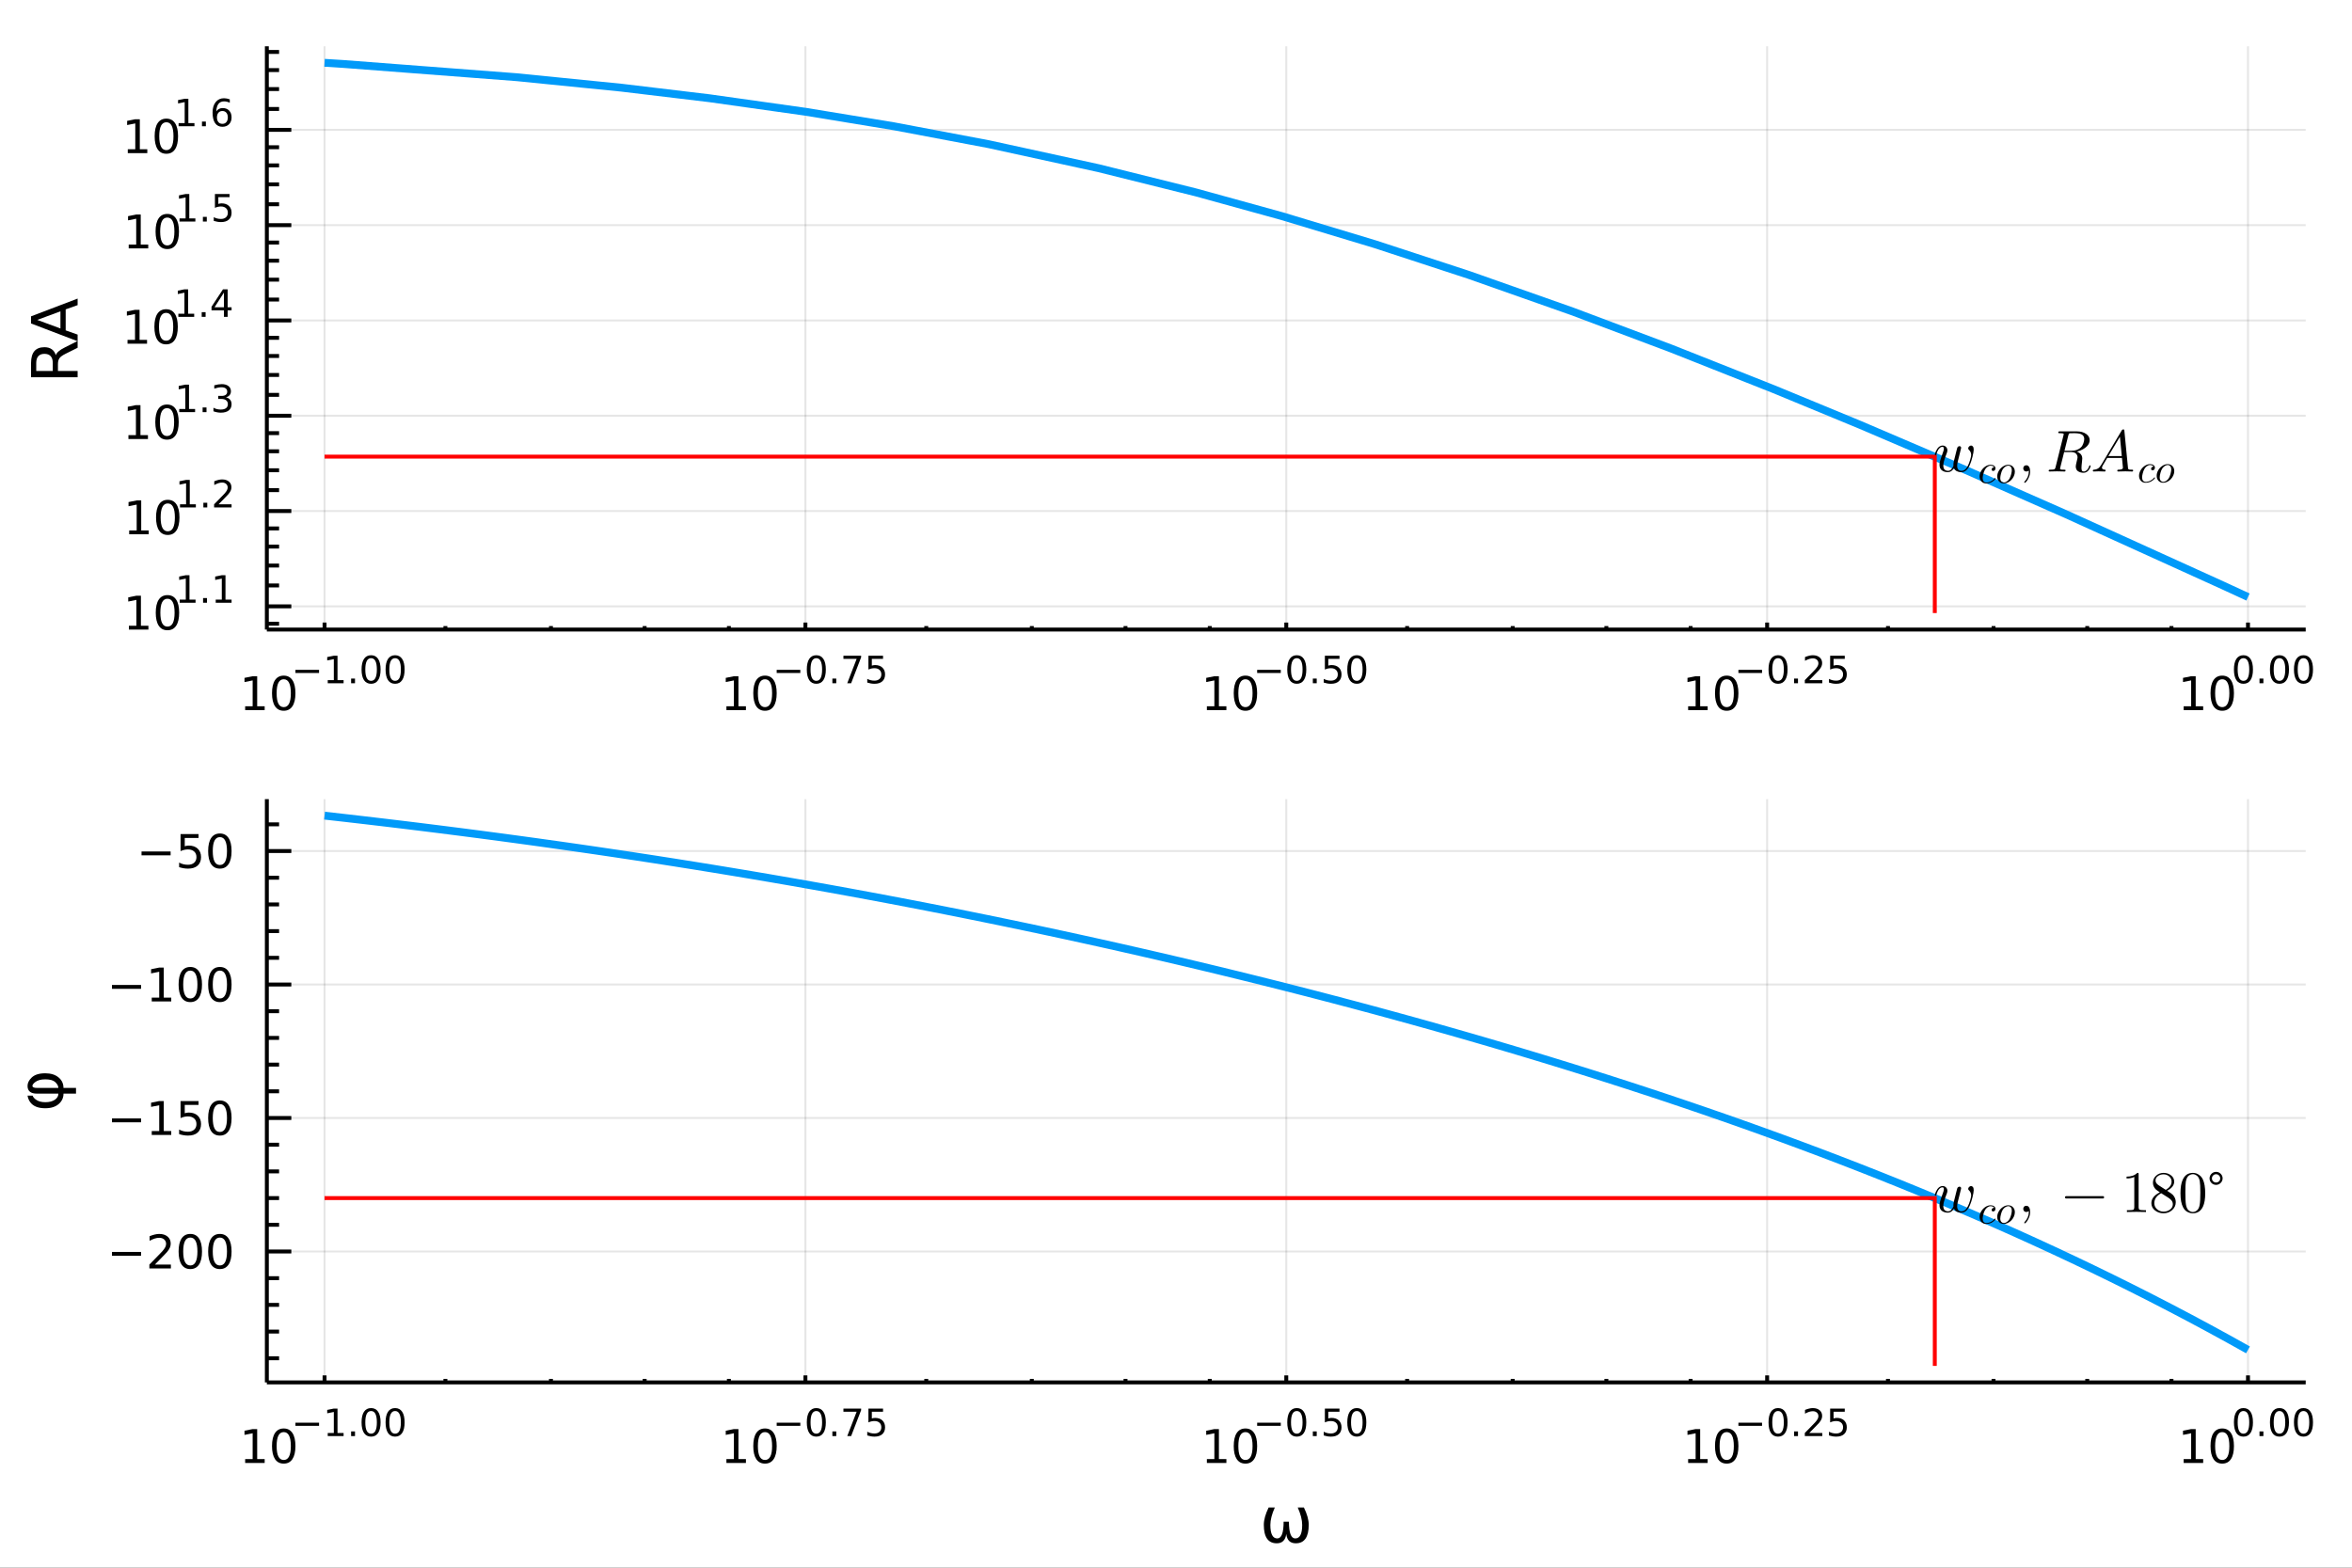 <?xml version="1.0" encoding="utf-8"?>
<svg xmlns="http://www.w3.org/2000/svg" xmlns:xlink="http://www.w3.org/1999/xlink" width="600" height="400" viewBox="0 0 2400 1600">
<rect x="0" y="0" width="2400" height="1600" fill="#333333" stroke="none"/>
<defs>
  <clipPath id="clip390">
    <rect x="0" y="0" width="2400" height="1600"/>
  </clipPath>
</defs>
<path clip-path="url(#clip390)" d="
M0 1600 L2400 1600 L2400 0 L0 0  Z
  " fill="#ffffff" fill-rule="evenodd" fill-opacity="1"/>
<defs>
  <clipPath id="clip391">
    <rect x="480" y="0" width="1681" height="1600"/>
  </clipPath>
</defs>
<path clip-path="url(#clip390)" d="
M272.297 642.531 L2352.76 642.531 L2352.76 47.244 L272.297 47.244  Z
  " fill="#ffffff" fill-rule="evenodd" fill-opacity="1"/>
<defs>
  <clipPath id="clip392">
    <rect x="272" y="47" width="2081" height="596"/>
  </clipPath>
</defs>
<polyline clip-path="url(#clip392)" style="stroke:#000000; stroke-width:2; stroke-opacity:0.1; fill:none" points="
  331.177,642.531 331.177,47.244 
  "/>
<polyline clip-path="url(#clip392)" style="stroke:#000000; stroke-width:2; stroke-opacity:0.1; fill:none" points="
  821.852,642.531 821.852,47.244 
  "/>
<polyline clip-path="url(#clip392)" style="stroke:#000000; stroke-width:2; stroke-opacity:0.1; fill:none" points="
  1312.53,642.531 1312.53,47.244 
  "/>
<polyline clip-path="url(#clip392)" style="stroke:#000000; stroke-width:2; stroke-opacity:0.1; fill:none" points="
  1803.2,642.531 1803.2,47.244 
  "/>
<polyline clip-path="url(#clip392)" style="stroke:#000000; stroke-width:2; stroke-opacity:0.1; fill:none" points="
  2293.87,642.531 2293.87,47.244 
  "/>
<polyline clip-path="url(#clip390)" style="stroke:#000000; stroke-width:4; stroke-opacity:1; fill:none" points="
  272.297,642.531 2352.76,642.531 
  "/>
<polyline clip-path="url(#clip390)" style="stroke:#000000; stroke-width:4; stroke-opacity:1; fill:none" points="
  331.177,642.531 331.177,635.387 
  "/>
<polyline clip-path="url(#clip390)" style="stroke:#000000; stroke-width:4; stroke-opacity:1; fill:none" points="
  821.852,642.531 821.852,635.387 
  "/>
<polyline clip-path="url(#clip390)" style="stroke:#000000; stroke-width:4; stroke-opacity:1; fill:none" points="
  1312.53,642.531 1312.53,635.387 
  "/>
<polyline clip-path="url(#clip390)" style="stroke:#000000; stroke-width:4; stroke-opacity:1; fill:none" points="
  1803.2,642.531 1803.2,635.387 
  "/>
<polyline clip-path="url(#clip390)" style="stroke:#000000; stroke-width:4; stroke-opacity:1; fill:none" points="
  2293.87,642.531 2293.87,635.387 
  "/>
<polyline clip-path="url(#clip390)" style="stroke:#000000; stroke-width:4; stroke-opacity:1; fill:none" points="
  454.491,642.531 454.491,638.959 
  "/>
<polyline clip-path="url(#clip390)" style="stroke:#000000; stroke-width:4; stroke-opacity:1; fill:none" points="
  562.199,642.531 562.199,638.959 
  "/>
<polyline clip-path="url(#clip390)" style="stroke:#000000; stroke-width:4; stroke-opacity:1; fill:none" points="
  657.811,642.531 657.811,638.959 
  "/>
<polyline clip-path="url(#clip390)" style="stroke:#000000; stroke-width:4; stroke-opacity:1; fill:none" points="
  743.771,642.531 743.771,638.959 
  "/>
<polyline clip-path="url(#clip390)" style="stroke:#000000; stroke-width:4; stroke-opacity:1; fill:none" points="
  945.165,642.531 945.165,638.959 
  "/>
<polyline clip-path="url(#clip390)" style="stroke:#000000; stroke-width:4; stroke-opacity:1; fill:none" points="
  1052.87,642.531 1052.87,638.959 
  "/>
<polyline clip-path="url(#clip390)" style="stroke:#000000; stroke-width:4; stroke-opacity:1; fill:none" points="
  1148.49,642.531 1148.49,638.959 
  "/>
<polyline clip-path="url(#clip390)" style="stroke:#000000; stroke-width:4; stroke-opacity:1; fill:none" points="
  1234.45,642.531 1234.45,638.959 
  "/>
<polyline clip-path="url(#clip390)" style="stroke:#000000; stroke-width:4; stroke-opacity:1; fill:none" points="
  1435.84,642.531 1435.84,638.959 
  "/>
<polyline clip-path="url(#clip390)" style="stroke:#000000; stroke-width:4; stroke-opacity:1; fill:none" points="
  1543.55,642.531 1543.55,638.959 
  "/>
<polyline clip-path="url(#clip390)" style="stroke:#000000; stroke-width:4; stroke-opacity:1; fill:none" points="
  1639.16,642.531 1639.16,638.959 
  "/>
<polyline clip-path="url(#clip390)" style="stroke:#000000; stroke-width:4; stroke-opacity:1; fill:none" points="
  1725.12,642.531 1725.12,638.959 
  "/>
<polyline clip-path="url(#clip390)" style="stroke:#000000; stroke-width:4; stroke-opacity:1; fill:none" points="
  1926.51,642.531 1926.51,638.959 
  "/>
<polyline clip-path="url(#clip390)" style="stroke:#000000; stroke-width:4; stroke-opacity:1; fill:none" points="
  2034.22,642.531 2034.22,638.959 
  "/>
<polyline clip-path="url(#clip390)" style="stroke:#000000; stroke-width:4; stroke-opacity:1; fill:none" points="
  2129.83,642.531 2129.83,638.959 
  "/>
<polyline clip-path="url(#clip390)" style="stroke:#000000; stroke-width:4; stroke-opacity:1; fill:none" points="
  2215.79,642.531 2215.79,638.959 
  "/>
<path clip-path="url(#clip390)" d="M 0 0 M250.166 720.803 L257.805 720.803 L257.805 694.437 L249.495 696.104 L249.495 691.845 L257.758 690.178 L262.434 690.178 L262.434 720.803 L270.073 720.803 L270.073 724.738 L250.166 724.738 L250.166 720.803 Z" fill="#000000" fill-rule="evenodd" fill-opacity="1" /><path clip-path="url(#clip390)" d="M 0 0 M289.518 693.257 Q285.906 693.257 284.078 696.821 Q282.272 700.363 282.272 707.493 Q282.272 714.599 284.078 718.164 Q285.906 721.705 289.518 721.705 Q293.152 721.705 294.957 718.164 Q296.786 714.599 296.786 707.493 Q296.786 700.363 294.957 696.821 Q293.152 693.257 289.518 693.257 M289.518 689.553 Q295.328 689.553 298.383 694.159 Q301.462 698.743 301.462 707.493 Q301.462 716.219 298.383 720.826 Q295.328 725.409 289.518 725.409 Q283.707 725.409 280.629 720.826 Q277.573 716.219 277.573 707.493 Q277.573 698.743 280.629 694.159 Q283.707 689.553 289.518 689.553 Z" fill="#000000" fill-rule="evenodd" fill-opacity="1" /><path clip-path="url(#clip390)" d="M 0 0 M301.462 683.654 L325.573 683.654 L325.573 686.852 L301.462 686.852 L301.462 683.654 Z" fill="#000000" fill-rule="evenodd" fill-opacity="1" /><path clip-path="url(#clip390)" d="M 0 0 M334.432 694.13 L340.638 694.13 L340.638 672.708 L333.887 674.062 L333.887 670.602 L340.601 669.247 L344.4 669.247 L344.4 694.13 L350.607 694.13 L350.607 697.327 L334.432 697.327 L334.432 694.13 Z" fill="#000000" fill-rule="evenodd" fill-opacity="1" /><path clip-path="url(#clip390)" d="M 0 0 M358.28 692.55 L362.249 692.55 L362.249 697.327 L358.28 697.327 L358.28 692.55 Z" fill="#000000" fill-rule="evenodd" fill-opacity="1" /><path clip-path="url(#clip390)" d="M 0 0 M378.649 671.749 Q375.715 671.749 374.229 674.645 Q372.762 677.523 372.762 683.316 Q372.762 689.09 374.229 691.986 Q375.715 694.864 378.649 694.864 Q381.602 694.864 383.069 691.986 Q384.555 689.09 384.555 683.316 Q384.555 677.523 383.069 674.645 Q381.602 671.749 378.649 671.749 M378.649 668.74 Q383.37 668.74 385.852 672.482 Q388.354 676.206 388.354 683.316 Q388.354 690.406 385.852 694.149 Q383.37 697.873 378.649 697.873 Q373.928 697.873 371.427 694.149 Q368.944 690.406 368.944 683.316 Q368.944 676.206 371.427 672.482 Q373.928 668.74 378.649 668.74 Z" fill="#000000" fill-rule="evenodd" fill-opacity="1" /><path clip-path="url(#clip390)" d="M 0 0 M403.156 671.749 Q400.222 671.749 398.736 674.645 Q397.269 677.523 397.269 683.316 Q397.269 689.09 398.736 691.986 Q400.222 694.864 403.156 694.864 Q406.108 694.864 407.575 691.986 Q409.061 689.09 409.061 683.316 Q409.061 677.523 407.575 674.645 Q406.108 671.749 403.156 671.749 M403.156 668.74 Q407.876 668.74 410.359 672.482 Q412.86 676.206 412.86 683.316 Q412.86 690.406 410.359 694.149 Q407.876 697.873 403.156 697.873 Q398.435 697.873 395.933 694.149 Q393.451 690.406 393.451 683.316 Q393.451 676.206 395.933 672.482 Q398.435 668.74 403.156 668.74 Z" fill="#000000" fill-rule="evenodd" fill-opacity="1" /><path clip-path="url(#clip390)" d="M 0 0 M741.245 720.803 L748.883 720.803 L748.883 694.437 L740.573 696.104 L740.573 691.845 L748.837 690.178 L753.513 690.178 L753.513 720.803 L761.152 720.803 L761.152 724.738 L741.245 724.738 L741.245 720.803 Z" fill="#000000" fill-rule="evenodd" fill-opacity="1" /><path clip-path="url(#clip390)" d="M 0 0 M780.596 693.257 Q776.985 693.257 775.156 696.821 Q773.351 700.363 773.351 707.493 Q773.351 714.599 775.156 718.164 Q776.985 721.705 780.596 721.705 Q784.231 721.705 786.036 718.164 Q787.865 714.599 787.865 707.493 Q787.865 700.363 786.036 696.821 Q784.231 693.257 780.596 693.257 M780.596 689.553 Q786.406 689.553 789.462 694.159 Q792.541 698.743 792.541 707.493 Q792.541 716.219 789.462 720.826 Q786.406 725.409 780.596 725.409 Q774.786 725.409 771.707 720.826 Q768.652 716.219 768.652 707.493 Q768.652 698.743 771.707 694.159 Q774.786 689.553 780.596 689.553 Z" fill="#000000" fill-rule="evenodd" fill-opacity="1" /><path clip-path="url(#clip390)" d="M 0 0 M792.541 683.654 L816.652 683.654 L816.652 686.852 L792.541 686.852 L792.541 683.654 Z" fill="#000000" fill-rule="evenodd" fill-opacity="1" /><path clip-path="url(#clip390)" d="M 0 0 M832.977 671.749 Q830.043 671.749 828.558 674.645 Q827.091 677.523 827.091 683.316 Q827.091 689.09 828.558 691.986 Q830.043 694.864 832.977 694.864 Q835.93 694.864 837.397 691.986 Q838.883 689.09 838.883 683.316 Q838.883 677.523 837.397 674.645 Q835.93 671.749 832.977 671.749 M832.977 668.74 Q837.698 668.74 840.181 672.482 Q842.682 676.206 842.682 683.316 Q842.682 690.406 840.181 694.149 Q837.698 697.873 832.977 697.873 Q828.257 697.873 825.755 694.149 Q823.273 690.406 823.273 683.316 Q823.273 676.206 825.755 672.482 Q828.257 668.74 832.977 668.74 Z" fill="#000000" fill-rule="evenodd" fill-opacity="1" /><path clip-path="url(#clip390)" d="M 0 0 M849.359 692.55 L853.327 692.55 L853.327 697.327 L849.359 697.327 L849.359 692.55 Z" fill="#000000" fill-rule="evenodd" fill-opacity="1" /><path clip-path="url(#clip390)" d="M 0 0 M860.644 669.247 L878.699 669.247 L878.699 670.865 L868.505 697.327 L864.537 697.327 L874.129 672.445 L860.644 672.445 L860.644 669.247 Z" fill="#000000" fill-rule="evenodd" fill-opacity="1" /><path clip-path="url(#clip390)" d="M 0 0 M886.147 669.247 L901.061 669.247 L901.061 672.445 L889.626 672.445 L889.626 679.328 Q890.454 679.046 891.281 678.915 Q892.109 678.764 892.937 678.764 Q897.638 678.764 900.384 681.341 Q903.13 683.918 903.13 688.319 Q903.13 692.851 900.309 695.371 Q897.488 697.873 892.353 697.873 Q890.586 697.873 888.742 697.572 Q886.918 697.271 884.962 696.669 L884.962 692.851 Q886.655 693.773 888.46 694.224 Q890.266 694.676 892.278 694.676 Q895.532 694.676 897.432 692.964 Q899.331 691.253 899.331 688.319 Q899.331 685.385 897.432 683.673 Q895.532 681.962 892.278 681.962 Q890.755 681.962 889.231 682.3 Q887.727 682.639 886.147 683.353 L886.147 669.247 Z" fill="#000000" fill-rule="evenodd" fill-opacity="1" /><path clip-path="url(#clip390)" d="M 0 0 M1231.51 720.803 L1239.15 720.803 L1239.15 694.437 L1230.84 696.104 L1230.84 691.845 L1239.11 690.178 L1243.78 690.178 L1243.78 720.803 L1251.42 720.803 L1251.42 724.738 L1231.51 724.738 L1231.51 720.803 Z" fill="#000000" fill-rule="evenodd" fill-opacity="1" /><path clip-path="url(#clip390)" d="M 0 0 M1270.87 693.257 Q1267.26 693.257 1265.43 696.821 Q1263.62 700.363 1263.62 707.493 Q1263.62 714.599 1265.43 718.164 Q1267.26 721.705 1270.87 721.705 Q1274.5 721.705 1276.31 718.164 Q1278.13 714.599 1278.13 707.493 Q1278.13 700.363 1276.31 696.821 Q1274.5 693.257 1270.87 693.257 M1270.87 689.553 Q1276.68 689.553 1279.73 694.159 Q1282.81 698.743 1282.81 707.493 Q1282.81 716.219 1279.73 720.826 Q1276.68 725.409 1270.87 725.409 Q1265.06 725.409 1261.98 720.826 Q1258.92 716.219 1258.92 707.493 Q1258.92 698.743 1261.98 694.159 Q1265.06 689.553 1270.87 689.553 Z" fill="#000000" fill-rule="evenodd" fill-opacity="1" /><path clip-path="url(#clip390)" d="M 0 0 M1282.81 683.654 L1306.92 683.654 L1306.92 686.852 L1282.81 686.852 L1282.81 683.654 Z" fill="#000000" fill-rule="evenodd" fill-opacity="1" /><path clip-path="url(#clip390)" d="M 0 0 M1323.25 671.749 Q1320.31 671.749 1318.83 674.645 Q1317.36 677.523 1317.36 683.316 Q1317.36 689.09 1318.83 691.986 Q1320.31 694.864 1323.25 694.864 Q1326.2 694.864 1327.67 691.986 Q1329.15 689.09 1329.15 683.316 Q1329.15 677.523 1327.67 674.645 Q1326.2 671.749 1323.25 671.749 M1323.25 668.74 Q1327.97 668.74 1330.45 672.482 Q1332.95 676.206 1332.95 683.316 Q1332.95 690.406 1330.45 694.149 Q1327.97 697.873 1323.25 697.873 Q1318.53 697.873 1316.03 694.149 Q1313.54 690.406 1313.54 683.316 Q1313.54 676.206 1316.03 672.482 Q1318.53 668.74 1323.25 668.74 Z" fill="#000000" fill-rule="evenodd" fill-opacity="1" /><path clip-path="url(#clip390)" d="M 0 0 M1339.63 692.55 L1343.6 692.55 L1343.6 697.327 L1339.63 697.327 L1339.63 692.55 Z" fill="#000000" fill-rule="evenodd" fill-opacity="1" /><path clip-path="url(#clip390)" d="M 0 0 M1351.91 669.247 L1366.82 669.247 L1366.82 672.445 L1355.39 672.445 L1355.39 679.328 Q1356.22 679.046 1357.04 678.915 Q1357.87 678.764 1358.7 678.764 Q1363.4 678.764 1366.15 681.341 Q1368.89 683.918 1368.89 688.319 Q1368.89 692.851 1366.07 695.371 Q1363.25 697.873 1358.12 697.873 Q1356.35 697.873 1354.51 697.572 Q1352.68 697.271 1350.73 696.669 L1350.73 692.851 Q1352.42 693.773 1354.22 694.224 Q1356.03 694.676 1358.04 694.676 Q1361.3 694.676 1363.2 692.964 Q1365.09 691.253 1365.09 688.319 Q1365.09 685.385 1363.2 683.673 Q1361.3 681.962 1358.04 681.962 Q1356.52 681.962 1354.99 682.3 Q1353.49 682.639 1351.91 683.353 L1351.91 669.247 Z" fill="#000000" fill-rule="evenodd" fill-opacity="1" /><path clip-path="url(#clip390)" d="M 0 0 M1384.5 671.749 Q1381.57 671.749 1380.08 674.645 Q1378.62 677.523 1378.62 683.316 Q1378.62 689.09 1380.08 691.986 Q1381.57 694.864 1384.5 694.864 Q1387.46 694.864 1388.92 691.986 Q1390.41 689.09 1390.41 683.316 Q1390.41 677.523 1388.92 674.645 Q1387.46 671.749 1384.5 671.749 M1384.5 668.74 Q1389.23 668.74 1391.71 672.482 Q1394.21 676.206 1394.21 683.316 Q1394.21 690.406 1391.71 694.149 Q1389.23 697.873 1384.5 697.873 Q1379.78 697.873 1377.28 694.149 Q1374.8 690.406 1374.8 683.316 Q1374.8 676.206 1377.28 672.482 Q1379.78 668.74 1384.5 668.74 Z" fill="#000000" fill-rule="evenodd" fill-opacity="1" /><path clip-path="url(#clip390)" d="M 0 0 M1722.59 720.803 L1730.23 720.803 L1730.23 694.437 L1721.92 696.104 L1721.92 691.845 L1730.19 690.178 L1734.86 690.178 L1734.86 720.803 L1742.5 720.803 L1742.5 724.738 L1722.59 724.738 L1722.59 720.803 Z" fill="#000000" fill-rule="evenodd" fill-opacity="1" /><path clip-path="url(#clip390)" d="M 0 0 M1761.95 693.257 Q1758.33 693.257 1756.51 696.821 Q1754.7 700.363 1754.7 707.493 Q1754.7 714.599 1756.51 718.164 Q1758.33 721.705 1761.95 721.705 Q1765.58 721.705 1767.38 718.164 Q1769.21 714.599 1769.21 707.493 Q1769.21 700.363 1767.38 696.821 Q1765.58 693.257 1761.95 693.257 M1761.95 689.553 Q1767.76 689.553 1770.81 694.159 Q1773.89 698.743 1773.89 707.493 Q1773.89 716.219 1770.81 720.826 Q1767.76 725.409 1761.95 725.409 Q1756.13 725.409 1753.06 720.826 Q1750 716.219 1750 707.493 Q1750 698.743 1753.06 694.159 Q1756.13 689.553 1761.95 689.553 Z" fill="#000000" fill-rule="evenodd" fill-opacity="1" /><path clip-path="url(#clip390)" d="M 0 0 M1773.89 683.654 L1798 683.654 L1798 686.852 L1773.89 686.852 L1773.89 683.654 Z" fill="#000000" fill-rule="evenodd" fill-opacity="1" /><path clip-path="url(#clip390)" d="M 0 0 M1814.33 671.749 Q1811.39 671.749 1809.91 674.645 Q1808.44 677.523 1808.44 683.316 Q1808.44 689.09 1809.91 691.986 Q1811.39 694.864 1814.33 694.864 Q1817.28 694.864 1818.75 691.986 Q1820.23 689.09 1820.23 683.316 Q1820.23 677.523 1818.75 674.645 Q1817.28 671.749 1814.33 671.749 M1814.33 668.74 Q1819.05 668.74 1821.53 672.482 Q1824.03 676.206 1824.03 683.316 Q1824.03 690.406 1821.53 694.149 Q1819.05 697.873 1814.33 697.873 Q1809.61 697.873 1807.1 694.149 Q1804.62 690.406 1804.62 683.316 Q1804.62 676.206 1807.1 672.482 Q1809.61 668.74 1814.33 668.74 Z" fill="#000000" fill-rule="evenodd" fill-opacity="1" /><path clip-path="url(#clip390)" d="M 0 0 M1830.71 692.55 L1834.68 692.55 L1834.68 697.327 L1830.71 697.327 L1830.71 692.55 Z" fill="#000000" fill-rule="evenodd" fill-opacity="1" /><path clip-path="url(#clip390)" d="M 0 0 M1846.22 694.13 L1859.48 694.13 L1859.48 697.327 L1841.65 697.327 L1841.65 694.13 Q1843.82 691.892 1847.54 688.13 Q1851.28 684.35 1852.24 683.259 Q1854.07 681.209 1854.78 679.799 Q1855.52 678.369 1855.52 676.996 Q1855.52 674.758 1853.94 673.348 Q1852.37 671.937 1849.85 671.937 Q1848.07 671.937 1846.07 672.558 Q1844.1 673.178 1841.84 674.438 L1841.84 670.602 Q1844.14 669.68 1846.13 669.21 Q1848.12 668.74 1849.78 668.74 Q1854.14 668.74 1856.74 670.921 Q1859.33 673.103 1859.33 676.752 Q1859.33 678.482 1858.67 680.043 Q1858.04 681.585 1856.32 683.692 Q1855.85 684.237 1853.33 686.852 Q1850.81 689.447 1846.22 694.13 Z" fill="#000000" fill-rule="evenodd" fill-opacity="1" /><path clip-path="url(#clip390)" d="M 0 0 M1867.5 669.247 L1882.41 669.247 L1882.41 672.445 L1870.98 672.445 L1870.98 679.328 Q1871.8 679.046 1872.63 678.915 Q1873.46 678.764 1874.29 678.764 Q1878.99 678.764 1881.73 681.341 Q1884.48 683.918 1884.48 688.319 Q1884.48 692.851 1881.66 695.371 Q1878.84 697.873 1873.7 697.873 Q1871.93 697.873 1870.09 697.572 Q1868.27 697.271 1866.31 696.669 L1866.31 692.851 Q1868 693.773 1869.81 694.224 Q1871.61 694.676 1873.63 694.676 Q1876.88 694.676 1878.78 692.964 Q1880.68 691.253 1880.68 688.319 Q1880.68 685.385 1878.78 683.673 Q1876.88 681.962 1873.63 681.962 Q1872.1 681.962 1870.58 682.3 Q1869.08 682.639 1867.5 683.353 L1867.5 669.247 Z" fill="#000000" fill-rule="evenodd" fill-opacity="1" /><path clip-path="url(#clip390)" d="M 0 0 M2228.23 720.803 L2235.87 720.803 L2235.87 694.437 L2227.56 696.104 L2227.56 691.845 L2235.82 690.178 L2240.5 690.178 L2240.5 720.803 L2248.14 720.803 L2248.14 724.738 L2228.23 724.738 L2228.23 720.803 Z" fill="#000000" fill-rule="evenodd" fill-opacity="1" /><path clip-path="url(#clip390)" d="M 0 0 M2267.58 693.257 Q2263.97 693.257 2262.14 696.821 Q2260.34 700.363 2260.34 707.493 Q2260.34 714.599 2262.14 718.164 Q2263.97 721.705 2267.58 721.705 Q2271.22 721.705 2273.02 718.164 Q2274.85 714.599 2274.85 707.493 Q2274.85 700.363 2273.02 696.821 Q2271.22 693.257 2267.58 693.257 M2267.58 689.553 Q2273.39 689.553 2276.45 694.159 Q2279.53 698.743 2279.53 707.493 Q2279.53 716.219 2276.45 720.826 Q2273.39 725.409 2267.58 725.409 Q2261.77 725.409 2258.69 720.826 Q2255.64 716.219 2255.64 707.493 Q2255.64 698.743 2258.69 694.159 Q2261.77 689.553 2267.58 689.553 Z" fill="#000000" fill-rule="evenodd" fill-opacity="1" /><path clip-path="url(#clip390)" d="M 0 0 M2289.23 671.749 Q2286.3 671.749 2284.81 674.645 Q2283.34 677.523 2283.34 683.316 Q2283.34 689.09 2284.81 691.986 Q2286.3 694.864 2289.23 694.864 Q2292.18 694.864 2293.65 691.986 Q2295.14 689.09 2295.14 683.316 Q2295.14 677.523 2293.65 674.645 Q2292.18 671.749 2289.23 671.749 M2289.23 668.74 Q2293.95 668.74 2296.43 672.482 Q2298.93 676.206 2298.93 683.316 Q2298.93 690.406 2296.43 694.149 Q2293.95 697.873 2289.23 697.873 Q2284.51 697.873 2282.01 694.149 Q2279.53 690.406 2279.53 683.316 Q2279.53 676.206 2282.01 672.482 Q2284.51 668.74 2289.23 668.74 Z" fill="#000000" fill-rule="evenodd" fill-opacity="1" /><path clip-path="url(#clip390)" d="M 0 0 M2305.61 692.55 L2309.58 692.55 L2309.58 697.327 L2305.61 697.327 L2305.61 692.55 Z" fill="#000000" fill-rule="evenodd" fill-opacity="1" /><path clip-path="url(#clip390)" d="M 0 0 M2325.98 671.749 Q2323.05 671.749 2321.56 674.645 Q2320.09 677.523 2320.09 683.316 Q2320.09 689.09 2321.56 691.986 Q2323.05 694.864 2325.98 694.864 Q2328.93 694.864 2330.4 691.986 Q2331.89 689.09 2331.89 683.316 Q2331.89 677.523 2330.4 674.645 Q2328.93 671.749 2325.98 671.749 M2325.98 668.74 Q2330.7 668.74 2333.18 672.482 Q2335.69 676.206 2335.69 683.316 Q2335.69 690.406 2333.18 694.149 Q2330.7 697.873 2325.98 697.873 Q2321.26 697.873 2318.76 694.149 Q2316.28 690.406 2316.28 683.316 Q2316.28 676.206 2318.76 672.482 Q2321.26 668.74 2325.98 668.74 Z" fill="#000000" fill-rule="evenodd" fill-opacity="1" /><path clip-path="url(#clip390)" d="M 0 0 M2350.49 671.749 Q2347.55 671.749 2346.07 674.645 Q2344.6 677.523 2344.6 683.316 Q2344.6 689.09 2346.07 691.986 Q2347.55 694.864 2350.49 694.864 Q2353.44 694.864 2354.91 691.986 Q2356.39 689.09 2356.39 683.316 Q2356.39 677.523 2354.91 674.645 Q2353.44 671.749 2350.49 671.749 M2350.49 668.74 Q2355.21 668.74 2357.69 672.482 Q2360.19 676.206 2360.19 683.316 Q2360.19 690.406 2357.69 694.149 Q2355.21 697.873 2350.49 697.873 Q2345.77 697.873 2343.26 694.149 Q2340.78 690.406 2340.78 683.316 Q2340.78 676.206 2343.26 672.482 Q2345.77 668.74 2350.49 668.74 Z" fill="#000000" fill-rule="evenodd" fill-opacity="1" /><polyline clip-path="url(#clip392)" style="stroke:#000000; stroke-width:2; stroke-opacity:0.1; fill:none" points="
  272.297,618.839 2352.76,618.839 
  "/>
<polyline clip-path="url(#clip392)" style="stroke:#000000; stroke-width:2; stroke-opacity:0.1; fill:none" points="
  272.297,521.578 2352.76,521.578 
  "/>
<polyline clip-path="url(#clip392)" style="stroke:#000000; stroke-width:2; stroke-opacity:0.1; fill:none" points="
  272.297,424.316 2352.76,424.316 
  "/>
<polyline clip-path="url(#clip392)" style="stroke:#000000; stroke-width:2; stroke-opacity:0.1; fill:none" points="
  272.297,327.055 2352.76,327.055 
  "/>
<polyline clip-path="url(#clip392)" style="stroke:#000000; stroke-width:2; stroke-opacity:0.1; fill:none" points="
  272.297,229.793 2352.76,229.793 
  "/>
<polyline clip-path="url(#clip392)" style="stroke:#000000; stroke-width:2; stroke-opacity:0.1; fill:none" points="
  272.297,132.532 2352.76,132.532 
  "/>
<polyline clip-path="url(#clip390)" style="stroke:#000000; stroke-width:4; stroke-opacity:1; fill:none" points="
  272.297,642.531 272.297,47.244 
  "/>
<polyline clip-path="url(#clip390)" style="stroke:#000000; stroke-width:4; stroke-opacity:1; fill:none" points="
  272.297,618.839 297.262,618.839 
  "/>
<polyline clip-path="url(#clip390)" style="stroke:#000000; stroke-width:4; stroke-opacity:1; fill:none" points="
  272.297,521.578 297.262,521.578 
  "/>
<polyline clip-path="url(#clip390)" style="stroke:#000000; stroke-width:4; stroke-opacity:1; fill:none" points="
  272.297,424.316 297.262,424.316 
  "/>
<polyline clip-path="url(#clip390)" style="stroke:#000000; stroke-width:4; stroke-opacity:1; fill:none" points="
  272.297,327.055 297.262,327.055 
  "/>
<polyline clip-path="url(#clip390)" style="stroke:#000000; stroke-width:4; stroke-opacity:1; fill:none" points="
  272.297,229.793 297.262,229.793 
  "/>
<polyline clip-path="url(#clip390)" style="stroke:#000000; stroke-width:4; stroke-opacity:1; fill:none" points="
  272.297,132.532 297.262,132.532 
  "/>
<polyline clip-path="url(#clip390)" style="stroke:#000000; stroke-width:4; stroke-opacity:1; fill:none" points="
  272.297,636.582 284.779,636.582 
  "/>
<polyline clip-path="url(#clip390)" style="stroke:#000000; stroke-width:4; stroke-opacity:1; fill:none" points="
  272.297,597.513 284.779,597.513 
  "/>
<polyline clip-path="url(#clip390)" style="stroke:#000000; stroke-width:4; stroke-opacity:1; fill:none" points="
  272.297,577.211 284.779,577.211 
  "/>
<polyline clip-path="url(#clip390)" style="stroke:#000000; stroke-width:4; stroke-opacity:1; fill:none" points="
  272.297,557.841 284.779,557.841 
  "/>
<polyline clip-path="url(#clip390)" style="stroke:#000000; stroke-width:4; stroke-opacity:1; fill:none" points="
  272.297,539.32 284.779,539.32 
  "/>
<polyline clip-path="url(#clip390)" style="stroke:#000000; stroke-width:4; stroke-opacity:1; fill:none" points="
  272.297,500.251 284.779,500.251 
  "/>
<polyline clip-path="url(#clip390)" style="stroke:#000000; stroke-width:4; stroke-opacity:1; fill:none" points="
  272.297,479.95 284.779,479.95 
  "/>
<polyline clip-path="url(#clip390)" style="stroke:#000000; stroke-width:4; stroke-opacity:1; fill:none" points="
  272.297,460.58 284.779,460.58 
  "/>
<polyline clip-path="url(#clip390)" style="stroke:#000000; stroke-width:4; stroke-opacity:1; fill:none" points="
  272.297,442.059 284.779,442.059 
  "/>
<polyline clip-path="url(#clip390)" style="stroke:#000000; stroke-width:4; stroke-opacity:1; fill:none" points="
  272.297,402.99 284.779,402.99 
  "/>
<polyline clip-path="url(#clip390)" style="stroke:#000000; stroke-width:4; stroke-opacity:1; fill:none" points="
  272.297,382.688 284.779,382.688 
  "/>
<polyline clip-path="url(#clip390)" style="stroke:#000000; stroke-width:4; stroke-opacity:1; fill:none" points="
  272.297,363.318 284.779,363.318 
  "/>
<polyline clip-path="url(#clip390)" style="stroke:#000000; stroke-width:4; stroke-opacity:1; fill:none" points="
  272.297,344.797 284.779,344.797 
  "/>
<polyline clip-path="url(#clip390)" style="stroke:#000000; stroke-width:4; stroke-opacity:1; fill:none" points="
  272.297,305.728 284.779,305.728 
  "/>
<polyline clip-path="url(#clip390)" style="stroke:#000000; stroke-width:4; stroke-opacity:1; fill:none" points="
  272.297,285.427 284.779,285.427 
  "/>
<polyline clip-path="url(#clip390)" style="stroke:#000000; stroke-width:4; stroke-opacity:1; fill:none" points="
  272.297,266.057 284.779,266.057 
  "/>
<polyline clip-path="url(#clip390)" style="stroke:#000000; stroke-width:4; stroke-opacity:1; fill:none" points="
  272.297,247.536 284.779,247.536 
  "/>
<polyline clip-path="url(#clip390)" style="stroke:#000000; stroke-width:4; stroke-opacity:1; fill:none" points="
  272.297,208.467 284.779,208.467 
  "/>
<polyline clip-path="url(#clip390)" style="stroke:#000000; stroke-width:4; stroke-opacity:1; fill:none" points="
  272.297,188.165 284.779,188.165 
  "/>
<polyline clip-path="url(#clip390)" style="stroke:#000000; stroke-width:4; stroke-opacity:1; fill:none" points="
  272.297,168.795 284.779,168.795 
  "/>
<polyline clip-path="url(#clip390)" style="stroke:#000000; stroke-width:4; stroke-opacity:1; fill:none" points="
  272.297,150.274 284.779,150.274 
  "/>
<polyline clip-path="url(#clip390)" style="stroke:#000000; stroke-width:4; stroke-opacity:1; fill:none" points="
  272.297,111.205 284.779,111.205 
  "/>
<polyline clip-path="url(#clip390)" style="stroke:#000000; stroke-width:4; stroke-opacity:1; fill:none" points="
  272.297,90.904 284.779,90.904 
  "/>
<polyline clip-path="url(#clip390)" style="stroke:#000000; stroke-width:4; stroke-opacity:1; fill:none" points="
  272.297,71.534 284.779,71.534 
  "/>
<polyline clip-path="url(#clip390)" style="stroke:#000000; stroke-width:4; stroke-opacity:1; fill:none" points="
  272.297,53.013 284.779,53.013 
  "/>
<path clip-path="url(#clip390)" d="M 0 0 M131.53 638.632 L139.169 638.632 L139.169 612.266 L130.859 613.933 L130.859 609.673 L139.123 608.007 L143.798 608.007 L143.798 638.632 L151.437 638.632 L151.437 642.567 L131.53 642.567 L131.53 638.632 Z" fill="#000000" fill-rule="evenodd" fill-opacity="1" /><path clip-path="url(#clip390)" d="M 0 0 M170.882 611.085 Q167.271 611.085 165.442 614.65 Q163.636 618.192 163.636 625.321 Q163.636 632.428 165.442 635.993 Q167.271 639.534 170.882 639.534 Q174.516 639.534 176.321 635.993 Q178.15 632.428 178.15 625.321 Q178.15 618.192 176.321 614.65 Q174.516 611.085 170.882 611.085 M170.882 607.382 Q176.692 607.382 179.747 611.988 Q182.826 616.571 182.826 625.321 Q182.826 634.048 179.747 638.655 Q176.692 643.238 170.882 643.238 Q165.072 643.238 161.993 638.655 Q158.937 634.048 158.937 625.321 Q158.937 616.571 161.993 611.988 Q165.072 607.382 170.882 607.382 Z" fill="#000000" fill-rule="evenodd" fill-opacity="1" /><path clip-path="url(#clip390)" d="M 0 0 M183.371 611.959 L189.578 611.959 L189.578 590.537 L182.826 591.891 L182.826 588.43 L189.54 587.076 L193.34 587.076 L193.34 611.959 L199.546 611.959 L199.546 615.156 L183.371 615.156 L183.371 611.959 Z" fill="#000000" fill-rule="evenodd" fill-opacity="1" /><path clip-path="url(#clip390)" d="M 0 0 M207.22 610.379 L211.188 610.379 L211.188 615.156 L207.22 615.156 L207.22 610.379 Z" fill="#000000" fill-rule="evenodd" fill-opacity="1" /><path clip-path="url(#clip390)" d="M 0 0 M220.122 611.959 L226.328 611.959 L226.328 590.537 L219.576 591.891 L219.576 588.43 L226.291 587.076 L230.09 587.076 L230.09 611.959 L236.297 611.959 L236.297 615.156 L220.122 615.156 L220.122 611.959 Z" fill="#000000" fill-rule="evenodd" fill-opacity="1" /><path clip-path="url(#clip390)" d="M 0 0 M131.831 541.37 L139.47 541.37 L139.47 515.004 L131.16 516.671 L131.16 512.412 L139.424 510.745 L144.099 510.745 L144.099 541.37 L151.738 541.37 L151.738 545.305 L131.831 545.305 L131.831 541.37 Z" fill="#000000" fill-rule="evenodd" fill-opacity="1" /><path clip-path="url(#clip390)" d="M 0 0 M171.183 513.824 Q167.572 513.824 165.743 517.389 Q163.937 520.93 163.937 528.06 Q163.937 535.166 165.743 538.731 Q167.572 542.273 171.183 542.273 Q174.817 542.273 176.622 538.731 Q178.451 535.166 178.451 528.06 Q178.451 520.93 176.622 517.389 Q174.817 513.824 171.183 513.824 M171.183 510.12 Q176.993 510.12 180.048 514.727 Q183.127 519.31 183.127 528.06 Q183.127 536.787 180.048 541.393 Q176.993 545.977 171.183 545.977 Q165.372 545.977 162.294 541.393 Q159.238 536.787 159.238 528.06 Q159.238 519.31 162.294 514.727 Q165.372 510.12 171.183 510.12 Z" fill="#000000" fill-rule="evenodd" fill-opacity="1" /><path clip-path="url(#clip390)" d="M 0 0 M183.672 514.697 L189.879 514.697 L189.879 493.275 L183.127 494.63 L183.127 491.169 L189.841 489.815 L193.641 489.815 L193.641 514.697 L199.847 514.697 L199.847 517.895 L183.672 517.895 L183.672 514.697 Z" fill="#000000" fill-rule="evenodd" fill-opacity="1" /><path clip-path="url(#clip390)" d="M 0 0 M207.521 513.118 L211.489 513.118 L211.489 517.895 L207.521 517.895 L207.521 513.118 Z" fill="#000000" fill-rule="evenodd" fill-opacity="1" /><path clip-path="url(#clip390)" d="M 0 0 M223.037 514.697 L236.297 514.697 L236.297 517.895 L218.467 517.895 L218.467 514.697 Q220.63 512.459 224.354 508.698 Q228.096 504.917 229.056 503.827 Q230.88 501.777 231.595 500.366 Q232.328 498.937 232.328 497.564 Q232.328 495.325 230.748 493.915 Q229.187 492.504 226.667 492.504 Q224.88 492.504 222.887 493.125 Q220.912 493.746 218.655 495.006 L218.655 491.169 Q220.949 490.247 222.943 489.777 Q224.937 489.307 226.592 489.307 Q230.955 489.307 233.551 491.489 Q236.146 493.67 236.146 497.319 Q236.146 499.049 235.488 500.61 Q234.848 502.153 233.137 504.259 Q232.667 504.805 230.146 507.419 Q227.626 510.014 223.037 514.697 Z" fill="#000000" fill-rule="evenodd" fill-opacity="1" /><path clip-path="url(#clip390)" d="M 0 0 M131.06 444.109 L138.699 444.109 L138.699 417.743 L130.389 419.41 L130.389 415.15 L138.652 413.484 L143.328 413.484 L143.328 444.109 L150.967 444.109 L150.967 448.044 L131.06 448.044 L131.06 444.109 Z" fill="#000000" fill-rule="evenodd" fill-opacity="1" /><path clip-path="url(#clip390)" d="M 0 0 M170.411 416.562 Q166.8 416.562 164.972 420.127 Q163.166 423.669 163.166 430.798 Q163.166 437.905 164.972 441.47 Q166.8 445.011 170.411 445.011 Q174.046 445.011 175.851 441.47 Q177.68 437.905 177.68 430.798 Q177.68 423.669 175.851 420.127 Q174.046 416.562 170.411 416.562 M170.411 412.859 Q176.222 412.859 179.277 417.465 Q182.356 422.048 182.356 430.798 Q182.356 439.525 179.277 444.132 Q176.222 448.715 170.411 448.715 Q164.601 448.715 161.523 444.132 Q158.467 439.525 158.467 430.798 Q158.467 422.048 161.523 417.465 Q164.601 412.859 170.411 412.859 Z" fill="#000000" fill-rule="evenodd" fill-opacity="1" /><path clip-path="url(#clip390)" d="M 0 0 M182.901 417.436 L189.108 417.436 L189.108 396.014 L182.356 397.368 L182.356 393.907 L189.07 392.553 L192.869 392.553 L192.869 417.436 L199.076 417.436 L199.076 420.633 L182.901 420.633 L182.901 417.436 Z" fill="#000000" fill-rule="evenodd" fill-opacity="1" /><path clip-path="url(#clip390)" d="M 0 0 M206.75 415.856 L210.718 415.856 L210.718 420.633 L206.75 420.633 L206.75 415.856 Z" fill="#000000" fill-rule="evenodd" fill-opacity="1" /><path clip-path="url(#clip390)" d="M 0 0 M230.504 405.493 Q233.231 406.076 234.754 407.919 Q236.297 409.762 236.297 412.471 Q236.297 416.627 233.438 418.903 Q230.579 421.179 225.313 421.179 Q223.545 421.179 221.664 420.821 Q219.802 420.483 217.809 419.787 L217.809 416.119 Q219.388 417.041 221.269 417.511 Q223.15 417.981 225.2 417.981 Q228.773 417.981 230.635 416.571 Q232.516 415.16 232.516 412.471 Q232.516 409.988 230.767 408.596 Q229.037 407.186 225.933 407.186 L222.661 407.186 L222.661 404.064 L226.084 404.064 Q228.886 404.064 230.372 402.954 Q231.858 401.826 231.858 399.719 Q231.858 397.556 230.316 396.409 Q228.792 395.243 225.933 395.243 Q224.372 395.243 222.586 395.581 Q220.799 395.92 218.655 396.635 L218.655 393.249 Q220.818 392.647 222.699 392.346 Q224.598 392.046 226.272 392.046 Q230.598 392.046 233.118 394.02 Q235.638 395.976 235.638 399.324 Q235.638 401.656 234.303 403.274 Q232.968 404.872 230.504 405.493 Z" fill="#000000" fill-rule="evenodd" fill-opacity="1" /><path clip-path="url(#clip390)" d="M 0 0 M130.138 346.847 L137.777 346.847 L137.777 320.481 L129.467 322.148 L129.467 317.889 L137.731 316.222 L142.407 316.222 L142.407 346.847 L150.046 346.847 L150.046 350.782 L130.138 350.782 L130.138 346.847 Z" fill="#000000" fill-rule="evenodd" fill-opacity="1" /><path clip-path="url(#clip390)" d="M 0 0 M169.49 319.301 Q165.879 319.301 164.05 322.866 Q162.245 326.407 162.245 333.537 Q162.245 340.643 164.05 344.208 Q165.879 347.75 169.49 347.75 Q173.124 347.75 174.93 344.208 Q176.758 340.643 176.758 333.537 Q176.758 326.407 174.93 322.866 Q173.124 319.301 169.49 319.301 M169.49 315.597 Q175.3 315.597 178.356 320.204 Q181.434 324.787 181.434 333.537 Q181.434 342.264 178.356 346.87 Q175.3 351.454 169.49 351.454 Q163.68 351.454 160.601 346.87 Q157.546 342.264 157.546 333.537 Q157.546 324.787 160.601 320.204 Q163.68 315.597 169.49 315.597 Z" fill="#000000" fill-rule="evenodd" fill-opacity="1" /><path clip-path="url(#clip390)" d="M 0 0 M181.98 320.175 L188.186 320.175 L188.186 298.752 L181.434 300.107 L181.434 296.646 L188.149 295.292 L191.948 295.292 L191.948 320.175 L198.154 320.175 L198.154 323.372 L181.98 323.372 L181.98 320.175 Z" fill="#000000" fill-rule="evenodd" fill-opacity="1" /><path clip-path="url(#clip390)" d="M 0 0 M205.828 318.595 L209.796 318.595 L209.796 323.372 L205.828 323.372 L205.828 318.595 Z" fill="#000000" fill-rule="evenodd" fill-opacity="1" /><path clip-path="url(#clip390)" d="M 0 0 M228.51 298.602 L218.918 313.592 L228.51 313.592 L228.51 298.602 M227.513 295.292 L232.29 295.292 L232.29 313.592 L236.297 313.592 L236.297 316.751 L232.29 316.751 L232.29 323.372 L228.51 323.372 L228.51 316.751 L215.834 316.751 L215.834 313.084 L227.513 295.292 Z" fill="#000000" fill-rule="evenodd" fill-opacity="1" /><path clip-path="url(#clip390)" d="M 0 0 M131.342 249.586 L138.981 249.586 L138.981 223.22 L130.671 224.887 L130.671 220.627 L138.935 218.961 L143.61 218.961 L143.61 249.586 L151.249 249.586 L151.249 253.521 L131.342 253.521 L131.342 249.586 Z" fill="#000000" fill-rule="evenodd" fill-opacity="1" /><path clip-path="url(#clip390)" d="M 0 0 M170.694 222.039 Q167.083 222.039 165.254 225.604 Q163.448 229.146 163.448 236.275 Q163.448 243.382 165.254 246.947 Q167.083 250.488 170.694 250.488 Q174.328 250.488 176.133 246.947 Q177.962 243.382 177.962 236.275 Q177.962 229.146 176.133 225.604 Q174.328 222.039 170.694 222.039 M170.694 218.336 Q176.504 218.336 179.559 222.942 Q182.638 227.525 182.638 236.275 Q182.638 245.002 179.559 249.609 Q176.504 254.192 170.694 254.192 Q164.883 254.192 161.805 249.609 Q158.749 245.002 158.749 236.275 Q158.749 227.525 161.805 222.942 Q164.883 218.336 170.694 218.336 Z" fill="#000000" fill-rule="evenodd" fill-opacity="1" /><path clip-path="url(#clip390)" d="M 0 0 M183.183 222.913 L189.39 222.913 L189.39 201.491 L182.638 202.845 L182.638 199.384 L189.352 198.03 L193.152 198.03 L193.152 222.913 L199.358 222.913 L199.358 226.11 L183.183 226.11 L183.183 222.913 Z" fill="#000000" fill-rule="evenodd" fill-opacity="1" /><path clip-path="url(#clip390)" d="M 0 0 M207.032 221.333 L211 221.333 L211 226.11 L207.032 226.11 L207.032 221.333 Z" fill="#000000" fill-rule="evenodd" fill-opacity="1" /><path clip-path="url(#clip390)" d="M 0 0 M219.313 198.03 L234.228 198.03 L234.228 201.228 L222.793 201.228 L222.793 208.111 Q223.62 207.829 224.448 207.698 Q225.275 207.547 226.103 207.547 Q230.805 207.547 233.551 210.124 Q236.297 212.7 236.297 217.101 Q236.297 221.634 233.475 224.154 Q230.654 226.656 225.52 226.656 Q223.752 226.656 221.909 226.355 Q220.084 226.054 218.128 225.452 L218.128 221.634 Q219.821 222.556 221.626 223.007 Q223.432 223.458 225.444 223.458 Q228.698 223.458 230.598 221.747 Q232.497 220.035 232.497 217.101 Q232.497 214.167 230.598 212.456 Q228.698 210.744 225.444 210.744 Q223.921 210.744 222.398 211.083 Q220.893 211.421 219.313 212.136 L219.313 198.03 Z" fill="#000000" fill-rule="evenodd" fill-opacity="1" /><path clip-path="url(#clip390)" d="M 0 0 M130.402 152.324 L138.04 152.324 L138.04 125.958 L129.73 127.625 L129.73 123.366 L137.994 121.699 L142.67 121.699 L142.67 152.324 L150.309 152.324 L150.309 156.259 L130.402 156.259 L130.402 152.324 Z" fill="#000000" fill-rule="evenodd" fill-opacity="1" /><path clip-path="url(#clip390)" d="M 0 0 M169.753 124.778 Q166.142 124.778 164.313 128.343 Q162.508 131.884 162.508 139.014 Q162.508 146.12 164.313 149.685 Q166.142 153.227 169.753 153.227 Q173.387 153.227 175.193 149.685 Q177.022 146.12 177.022 139.014 Q177.022 131.884 175.193 128.343 Q173.387 124.778 169.753 124.778 M169.753 121.074 Q175.563 121.074 178.619 125.681 Q181.698 130.264 181.698 139.014 Q181.698 147.741 178.619 152.347 Q175.563 156.931 169.753 156.931 Q163.943 156.931 160.864 152.347 Q157.809 147.741 157.809 139.014 Q157.809 130.264 160.864 125.681 Q163.943 121.074 169.753 121.074 Z" fill="#000000" fill-rule="evenodd" fill-opacity="1" /><path clip-path="url(#clip390)" d="M 0 0 M182.243 125.652 L188.45 125.652 L188.45 104.229 L181.698 105.584 L181.698 102.123 L188.412 100.769 L192.211 100.769 L192.211 125.652 L198.418 125.652 L198.418 128.849 L182.243 128.849 L182.243 125.652 Z" fill="#000000" fill-rule="evenodd" fill-opacity="1" /><path clip-path="url(#clip390)" d="M 0 0 M206.091 124.072 L210.06 124.072 L210.06 128.849 L206.091 128.849 L206.091 124.072 Z" fill="#000000" fill-rule="evenodd" fill-opacity="1" /><path clip-path="url(#clip390)" d="M 0 0 M226.93 113.295 Q224.372 113.295 222.868 115.044 Q221.382 116.793 221.382 119.84 Q221.382 122.868 222.868 124.636 Q224.372 126.385 226.93 126.385 Q229.488 126.385 230.974 124.636 Q232.479 122.868 232.479 119.84 Q232.479 116.793 230.974 115.044 Q229.488 113.295 226.93 113.295 M234.472 101.389 L234.472 104.85 Q233.043 104.173 231.576 103.816 Q230.128 103.458 228.698 103.458 Q224.937 103.458 222.943 105.997 Q220.968 108.536 220.686 113.671 Q221.796 112.035 223.47 111.17 Q225.144 110.286 227.156 110.286 Q231.388 110.286 233.833 112.862 Q236.297 115.42 236.297 119.84 Q236.297 124.166 233.739 126.78 Q231.181 129.394 226.93 129.394 Q222.059 129.394 219.482 125.67 Q216.906 121.928 216.906 114.837 Q216.906 108.179 220.065 104.229 Q223.225 100.261 228.548 100.261 Q229.977 100.261 231.425 100.543 Q232.892 100.825 234.472 101.389 Z" fill="#000000" fill-rule="evenodd" fill-opacity="1" /><path clip-path="url(#clip390)" d="M 0 0 M56.931 362.504 Q57.631 360.436 59.923 358.494 Q62.215 356.521 66.225 354.547 L79.211 348.022 L79.211 354.929 L67.021 361.009 Q62.246 363.364 60.687 365.592 Q59.127 367.788 59.127 371.607 L59.127 378.61 L79.211 378.61 L79.211 385.039 L31.691 385.039 L31.691 370.525 Q31.691 362.377 35.097 358.367 Q38.502 354.356 45.377 354.356 Q49.865 354.356 52.825 356.457 Q55.785 358.526 56.931 362.504 M36.974 378.61 L53.844 378.61 L53.844 370.525 Q53.844 365.878 51.711 363.523 Q49.547 361.136 45.377 361.136 Q41.208 361.136 39.107 363.523 Q36.974 365.878 36.974 370.525 L36.974 378.61 Z" fill="#000000" fill-rule="evenodd" fill-opacity="1" /><path clip-path="url(#clip390)" d="M 0 0 M38.025 326.506 L61.673 335.227 L61.673 317.754 L38.025 326.506 M31.691 330.135 L31.691 322.846 L79.211 304.736 L79.211 311.42 L67.021 315.748 L67.021 337.169 L79.211 341.498 L79.211 348.277 L31.691 330.135 Z" fill="#000000" fill-rule="evenodd" fill-opacity="1" /><polyline clip-path="url(#clip392)" style="stroke:#009af9; stroke-width:8; stroke-opacity:1; fill:none" points="
  331.177,64.092 350.345,65.287 527.575,78.824 634.082,89.491 724.133,100.279 821.954,114.065 912.136,128.869 1008.82,147.145 1120.84,171.603 1220.39,196.381 
  1307.68,220.467 1402.86,249.177 1498.6,280.516 1604.45,317.829 1705.17,355.682 1809.89,397.186 1898.05,433.601 2005.67,479.628 2106.85,524.222 2268.93,597.807 
  2293.87,609.326 
  "/>
<polyline clip-path="url(#clip392)" style="stroke:#ff0000; stroke-width:4; stroke-opacity:1; fill:none" points="
  331.177,466.042 1974.28,466.042 1974.28,625.683 
  "/>
<path clip-path="url(#clip390)" d="M 0 0 M2013.99 458.906 Q2013.99 461.161 2012.76 466.138 Q2011.53 471.115 2010.03 474.511 Q2006.84 481.889 2001.34 481.889 Q2000.66 481.889 1999.99 481.831 Q1999.35 481.772 1998.38 481.509 Q1997.41 481.245 1996.62 480.835 Q1995.83 480.396 1995.04 479.577 Q1994.28 478.757 1993.84 477.673 Q1991.41 481.889 1987.61 481.889 Q1983.92 481.889 1981.49 480.016 Q1979.09 478.142 1979.09 474.306 Q1979.09 472.579 1979.79 470.032 Q1980.49 467.485 1982.45 462.215 Q1983.54 459.492 1983.54 457.999 Q1983.54 457.325 1983.39 456.886 Q1983.24 456.447 1982.95 456.3 Q1982.69 456.125 1982.51 456.096 Q1982.34 456.037 1982.04 456.037 Q1980.29 456.037 1978.71 457.823 Q1977.12 459.58 1975.98 463.474 Q1975.75 464.206 1975.6 464.381 Q1975.46 464.557 1975.02 464.557 Q1974.28 464.528 1974.28 463.942 Q1974.28 463.708 1974.55 462.8 Q1974.81 461.863 1975.43 460.487 Q1976.07 459.082 1976.95 457.823 Q1977.83 456.535 1979.2 455.627 Q1980.61 454.719 1982.22 454.719 Q1984.39 454.719 1985.76 456.154 Q1987.14 457.589 1987.14 459.638 Q1987.14 460.224 1986.99 460.868 Q1986.85 461.483 1986.7 461.893 Q1986.58 462.273 1986.11 463.474 Q1984.18 468.539 1983.57 470.969 Q1982.98 473.399 1982.98 475.097 Q1982.98 475.653 1983.01 476.092 Q1983.04 476.532 1983.27 477.439 Q1983.54 478.347 1984.01 478.962 Q1984.47 479.547 1985.44 480.045 Q1986.44 480.543 1987.78 480.543 Q1991.15 480.543 1993.32 475.507 Q1993.26 475.214 1993.26 474.453 Q1993.26 472.755 1993.78 470.471 Q1993.93 469.944 1994.78 466.577 Q1995.63 463.181 1996.36 460.224 Q1997.12 457.237 1997.21 457.062 Q1997.5 456.242 1998.15 455.803 Q1998.79 455.364 1999.43 455.364 Q2000.17 455.364 2000.66 455.803 Q2001.16 456.242 2001.16 457.003 Q2001.16 457.15 2000.99 457.823 Q2000.84 458.467 2000.61 459.433 Q2000.37 460.399 2000.25 460.897 L1997.74 470.969 Q1997.09 473.311 1997.09 475.331 Q1997.09 477.878 1998.23 479.225 Q1999.38 480.543 2001.51 480.543 Q2005.52 480.543 2008.1 475.273 Q2009.27 472.989 2010.33 469.417 Q2011.41 465.845 2011.41 464.293 Q2011.41 461.366 2009.24 459.199 Q2008.77 458.789 2008.57 458.467 Q2008.36 458.116 2008.36 457.589 Q2008.36 456.593 2009.3 455.656 Q2010.24 454.719 2011.35 454.719 Q2012.35 454.719 2013.17 455.715 Q2013.99 456.681 2013.99 458.906 Z" fill="#000000" fill-rule="evenodd" fill-opacity="1" /><path clip-path="url(#clip390)" d="M 0 0 M2036.17 488.056 Q2036.33 488.24 2036.33 488.425 Q2036.33 488.609 2035.92 489.142 Q2035.53 489.675 2034.69 490.392 Q2033.85 491.109 2032.77 491.786 Q2031.68 492.462 2030.08 492.913 Q2028.48 493.384 2026.8 493.384 Q2023.67 493.384 2021.82 491.314 Q2020 489.244 2020 486.273 Q2020 483.383 2021.62 480.616 Q2023.24 477.829 2025.86 476.107 Q2028.48 474.365 2031.25 474.365 Q2033.44 474.365 2034.82 475.39 Q2036.19 476.415 2036.19 477.972 Q2036.19 479.182 2035.49 479.919 Q2034.79 480.657 2033.85 480.657 Q2033.2 480.657 2032.75 480.288 Q2032.29 479.899 2032.29 479.182 Q2032.29 478.259 2033.05 477.542 Q2033.34 477.255 2033.67 477.132 Q2034.02 476.989 2034.22 476.989 Q2034.43 476.968 2034.9 476.968 Q2034.47 476.169 2033.44 475.738 Q2032.44 475.288 2031.29 475.288 Q2029.59 475.288 2027.97 476.476 Q2026.35 477.644 2025.37 479.489 Q2024.38 481.293 2023.75 483.854 Q2023.11 486.396 2023.11 487.871 Q2023.11 489.9 2024.06 491.171 Q2025 492.442 2026.88 492.442 Q2027.25 492.442 2027.64 492.421 Q2028.05 492.401 2029.08 492.175 Q2030.12 491.95 2031.04 491.56 Q2031.97 491.171 2033.13 490.331 Q2034.32 489.47 2035.27 488.302 Q2035.59 487.871 2035.82 487.871 Q2036 487.871 2036.17 488.056 Z" fill="#000000" fill-rule="evenodd" fill-opacity="1" /><path clip-path="url(#clip390)" d="M 0 0 M2055.96 481.456 Q2055.96 483.69 2054.97 485.904 Q2053.99 488.097 2052.41 489.736 Q2050.85 491.355 2048.8 492.38 Q2046.75 493.384 2044.71 493.384 Q2041.77 493.384 2039.87 491.396 Q2037.98 489.388 2037.98 486.273 Q2037.98 483.362 2039.6 480.596 Q2041.24 477.808 2043.86 476.087 Q2046.49 474.365 2049.23 474.365 Q2052.12 474.365 2054.03 476.312 Q2055.96 478.259 2055.96 481.456 M2052.88 479.817 Q2052.88 477.829 2051.92 476.558 Q2050.96 475.288 2049.19 475.288 Q2048.68 475.288 2048.09 475.452 Q2047.49 475.595 2046.71 475.984 Q2045.96 476.374 2045.09 477.194 Q2044.25 477.993 2043.52 479.141 Q2042.55 480.657 2041.82 483.444 Q2041.1 486.211 2041.1 487.871 Q2041.1 490.167 2042.16 491.314 Q2043.23 492.442 2044.75 492.442 Q2046.22 492.442 2047.78 491.417 Q2049.36 490.372 2050.44 488.589 Q2051.53 486.744 2052.21 484.039 Q2052.88 481.313 2052.88 479.817 Z" fill="#000000" fill-rule="evenodd" fill-opacity="1" /><path clip-path="url(#clip390)" d="M 0 0 M2065.39 480.25 Q2064.54 479.284 2064.54 478.025 Q2064.54 476.766 2065.36 475.829 Q2066.21 474.863 2067.73 474.863 Q2069.52 474.863 2070.54 476.59 Q2071.57 478.288 2071.57 481.158 Q2071.57 484.261 2070.31 487.13 Q2069.05 490.029 2067.82 491.405 Q2066.59 492.781 2066.09 492.781 Q2065.51 492.781 2065.51 492.137 Q2065.51 491.903 2065.92 491.463 Q2070.22 486.837 2070.25 481.158 Q2070.25 480.25 2070.13 480.25 L2069.99 480.367 Q2068.96 481.216 2067.73 481.216 Q2066.24 481.216 2065.39 480.25 Z" fill="#000000" fill-rule="evenodd" fill-opacity="1" /><path clip-path="url(#clip390)" d="M 0 0 M2126.77 448.044 Q2126.77 447.078 2126.5 446.287 Q2126.27 445.468 2125.89 444.911 Q2125.54 444.326 2124.86 443.887 Q2124.19 443.418 2123.63 443.125 Q2123.08 442.833 2122.14 442.657 Q2121.2 442.452 2120.59 442.364 Q2119.97 442.247 2118.92 442.188 Q2117.87 442.13 2117.34 442.13 Q2116.84 442.13 2115.85 442.13 Q2112.71 442.13 2112.19 442.188 Q2111.39 442.306 2111.1 442.774 Q2110.81 443.213 2110.52 444.414 L2106.62 460.048 L2113.33 460.048 Q2116.99 460.048 2119.5 459.023 Q2122.02 457.999 2123.46 456.564 Q2125.04 454.983 2125.89 452.436 Q2126.77 449.889 2126.77 448.044 M2133.29 475.653 Q2133.29 475.975 2133.03 476.707 Q2132.8 477.439 2132.21 478.464 Q2131.63 479.459 2130.84 480.367 Q2130.04 481.275 2128.79 481.889 Q2127.53 482.534 2126.09 482.534 Q2125.74 482.534 2125.39 482.504 Q2125.04 482.504 2124.16 482.358 Q2123.31 482.241 2122.61 482.007 Q2121.91 481.802 2121.03 481.304 Q2120.15 480.835 2119.53 480.191 Q2118.95 479.518 2118.54 478.464 Q2118.13 477.381 2118.13 476.063 Q2118.13 474.892 2119.09 470.969 Q2119.94 467.631 2119.94 466.811 Q2119.94 465.904 2119.65 465.055 Q2119.39 464.206 2118.71 463.327 Q2118.07 462.449 2116.69 461.922 Q2115.32 461.366 2113.39 461.366 L2106.27 461.366 L2102.29 477.264 Q2102.29 477.293 2102.2 477.703 Q2102.11 478.083 2102.11 478.288 Q2102.11 478.669 2102.35 478.903 Q2102.61 479.137 2103.26 479.254 Q2103.9 479.342 2104.4 479.372 Q2104.92 479.372 2106.01 479.372 Q2107.35 479.372 2107.59 479.606 Q2107.71 479.752 2107.71 480.016 Q2107.71 480.426 2107.59 480.718 Q2107.5 480.982 2107.27 481.07 Q2107.06 481.158 2106.92 481.187 Q2106.77 481.216 2106.51 481.216 L2098.89 481.04 L2091.34 481.216 Q2090.49 481.216 2090.49 480.543 Q2090.49 479.957 2090.7 479.723 Q2090.9 479.459 2091.16 479.43 Q2091.43 479.372 2092.1 479.372 Q2093.56 479.372 2094.44 479.284 Q2095.32 479.196 2095.88 479.079 Q2096.46 478.932 2096.76 478.523 Q2097.08 478.113 2097.22 477.761 Q2097.37 477.381 2097.58 476.532 L2105.6 444.326 Q2105.83 443.36 2105.83 443.213 Q2105.83 442.657 2105.48 442.511 Q2105.16 442.335 2104.22 442.247 L2101.94 442.13 Q2101.24 442.13 2100.94 442.101 Q2100.68 442.071 2100.47 441.925 Q2100.27 441.779 2100.27 441.456 Q2100.27 440.637 2100.62 440.461 Q2100.97 440.256 2102 440.256 L2119.09 440.256 Q2124.92 440.256 2128.61 442.803 Q2132.33 445.35 2132.33 449.244 Q2132.33 451.001 2131.54 452.641 Q2130.75 454.28 2129.43 455.569 Q2128.14 456.857 2126.41 457.94 Q2124.69 458.994 2122.84 459.726 Q2121.03 460.429 2119.15 460.839 Q2119.97 461.131 2120.73 461.571 Q2121.53 462.01 2122.52 462.829 Q2123.55 463.649 2124.16 464.967 Q2124.77 466.284 2124.77 467.895 Q2124.77 469.036 2124.54 470.735 Q2123.96 475.565 2123.96 477.556 Q2123.96 479.459 2124.45 480.338 Q2124.95 481.216 2126.36 481.216 Q2127.73 481.216 2129.25 479.986 Q2130.81 478.727 2131.8 475.77 Q2132.04 474.921 2132.59 474.921 Q2132.62 474.921 2132.65 474.921 Q2132.71 474.921 2132.83 474.98 Q2132.94 475.009 2133.03 475.097 Q2133.15 475.156 2133.21 475.302 Q2133.29 475.448 2133.29 475.653 Z" fill="#000000" fill-rule="evenodd" fill-opacity="1" /><path clip-path="url(#clip390)" d="M 0 0 M2176.69 480.016 Q2176.69 480.572 2176.46 480.865 Q2176.25 481.128 2176.05 481.187 Q2175.87 481.216 2175.61 481.216 Q2174.85 481.216 2172.21 481.128 Q2169.58 481.04 2168.82 481.04 Q2167.59 481.04 2165.07 481.128 Q2162.55 481.216 2161.32 481.216 Q2160.5 481.216 2160.5 480.543 Q2160.5 480.104 2160.59 479.869 Q2160.68 479.606 2160.91 479.518 Q2161.17 479.401 2161.32 479.401 Q2161.5 479.372 2161.93 479.372 Q2162.52 479.372 2163.14 479.313 Q2163.75 479.225 2164.51 479.05 Q2165.27 478.874 2165.74 478.435 Q2166.24 477.996 2166.24 477.381 Q2166.24 477.117 2166.03 474.951 Q2165.83 472.784 2165.57 470.266 Q2165.3 467.719 2165.27 467.368 L2150.22 467.368 Q2148.85 469.739 2147.88 471.379 Q2146.92 473.018 2146.56 473.575 Q2146.21 474.131 2146.01 474.482 Q2145.8 474.833 2145.69 475.038 Q2144.84 476.59 2144.84 477.264 Q2144.84 479.137 2147.65 479.372 Q2148.61 479.372 2148.61 480.074 Q2148.61 480.601 2148.38 480.894 Q2148.14 481.158 2147.94 481.187 Q2147.76 481.216 2147.47 481.216 Q2146.51 481.216 2144.49 481.128 Q2142.46 481.04 2141.47 481.04 Q2140.62 481.04 2138.86 481.128 Q2137.11 481.216 2136.32 481.216 Q2135.97 481.216 2135.76 481.011 Q2135.56 480.806 2135.56 480.543 Q2135.56 480.133 2135.61 479.899 Q2135.7 479.664 2135.94 479.547 Q2136.17 479.43 2136.29 479.43 Q2136.4 479.401 2136.81 479.372 Q2139.04 479.225 2140.77 478.171 Q2142.52 477.088 2144.19 474.306 L2165.04 439.29 Q2165.24 438.939 2165.39 438.763 Q2165.54 438.587 2165.83 438.441 Q2166.15 438.294 2166.62 438.294 Q2167.35 438.294 2167.5 438.529 Q2167.64 438.734 2167.73 439.729 L2171.39 477.205 Q2171.48 477.996 2171.54 478.318 Q2171.63 478.61 2172.01 478.932 Q2172.42 479.225 2173.15 479.313 Q2173.91 479.372 2175.31 479.372 Q2175.84 479.372 2176.05 479.401 Q2176.25 479.401 2176.46 479.547 Q2176.69 479.694 2176.69 480.016 M2165.1 465.494 L2163.19 445.731 L2151.37 465.494 L2165.1 465.494 Z" fill="#000000" fill-rule="evenodd" fill-opacity="1" /><path clip-path="url(#clip390)" d="M 0 0 M2198.86 487.384 Q2199.02 487.568 2199.02 487.753 Q2199.02 487.937 2198.61 488.47 Q2198.22 489.003 2197.38 489.72 Q2196.54 490.438 2195.46 491.114 Q2194.37 491.79 2192.77 492.241 Q2191.17 492.712 2189.49 492.712 Q2186.36 492.712 2184.51 490.643 Q2182.69 488.573 2182.69 485.601 Q2182.69 482.711 2184.31 479.944 Q2185.93 477.157 2188.55 475.435 Q2191.17 473.693 2193.94 473.693 Q2196.13 473.693 2197.51 474.718 Q2198.88 475.743 2198.88 477.301 Q2198.88 478.51 2198.18 479.247 Q2197.49 479.985 2196.54 479.985 Q2195.89 479.985 2195.44 479.616 Q2194.99 479.227 2194.99 478.51 Q2194.99 477.587 2195.74 476.87 Q2196.03 476.583 2196.36 476.46 Q2196.71 476.317 2196.91 476.317 Q2197.12 476.296 2197.59 476.296 Q2197.16 475.497 2196.13 475.067 Q2195.13 474.616 2193.98 474.616 Q2192.28 474.616 2190.66 475.804 Q2189.04 476.973 2188.06 478.817 Q2187.08 480.621 2186.44 483.182 Q2185.8 485.724 2185.8 487.199 Q2185.8 489.228 2186.75 490.499 Q2187.69 491.77 2189.58 491.77 Q2189.94 491.77 2190.33 491.749 Q2190.74 491.729 2191.77 491.503 Q2192.81 491.278 2193.74 490.888 Q2194.66 490.499 2195.83 489.659 Q2197.02 488.798 2197.96 487.63 Q2198.29 487.199 2198.51 487.199 Q2198.7 487.199 2198.86 487.384 Z" fill="#000000" fill-rule="evenodd" fill-opacity="1" /><path clip-path="url(#clip390)" d="M 0 0 M2218.65 480.785 Q2218.65 483.019 2217.67 485.232 Q2216.68 487.425 2215.1 489.064 Q2213.55 490.684 2211.5 491.708 Q2209.45 492.712 2207.4 492.712 Q2204.47 492.712 2202.56 490.724 Q2200.68 488.716 2200.68 485.601 Q2200.68 482.691 2202.29 479.924 Q2203.93 477.137 2206.56 475.415 Q2209.18 473.693 2211.93 473.693 Q2214.82 473.693 2216.72 475.64 Q2218.65 477.587 2218.65 480.785 M2215.57 479.145 Q2215.57 477.157 2214.61 475.886 Q2213.65 474.616 2211.89 474.616 Q2211.37 474.616 2210.78 474.78 Q2210.18 474.923 2209.41 475.313 Q2208.65 475.702 2207.79 476.522 Q2206.95 477.321 2206.21 478.469 Q2205.25 479.985 2204.51 482.773 Q2203.79 485.539 2203.79 487.199 Q2203.79 489.495 2204.86 490.643 Q2205.92 491.77 2207.44 491.77 Q2208.91 491.77 2210.47 490.745 Q2212.05 489.7 2213.14 487.917 Q2214.22 486.072 2214.9 483.367 Q2215.57 480.641 2215.57 479.145 Z" fill="#000000" fill-rule="evenodd" fill-opacity="1" /><path clip-path="url(#clip390)" d="
M272.297 1410.9 L2352.76 1410.9 L2352.76 815.61 L272.297 815.61  Z
  " fill="#ffffff" fill-rule="evenodd" fill-opacity="1"/>
<defs>
  <clipPath id="clip393">
    <rect x="272" y="815" width="2081" height="596"/>
  </clipPath>
</defs>
<polyline clip-path="url(#clip393)" style="stroke:#000000; stroke-width:2; stroke-opacity:0.1; fill:none" points="
  331.177,1410.9 331.177,815.61 
  "/>
<polyline clip-path="url(#clip393)" style="stroke:#000000; stroke-width:2; stroke-opacity:0.1; fill:none" points="
  821.852,1410.9 821.852,815.61 
  "/>
<polyline clip-path="url(#clip393)" style="stroke:#000000; stroke-width:2; stroke-opacity:0.1; fill:none" points="
  1312.53,1410.9 1312.53,815.61 
  "/>
<polyline clip-path="url(#clip393)" style="stroke:#000000; stroke-width:2; stroke-opacity:0.1; fill:none" points="
  1803.2,1410.9 1803.2,815.61 
  "/>
<polyline clip-path="url(#clip393)" style="stroke:#000000; stroke-width:2; stroke-opacity:0.1; fill:none" points="
  2293.87,1410.9 2293.87,815.61 
  "/>
<polyline clip-path="url(#clip390)" style="stroke:#000000; stroke-width:4; stroke-opacity:1; fill:none" points="
  272.297,1410.9 2352.76,1410.9 
  "/>
<polyline clip-path="url(#clip390)" style="stroke:#000000; stroke-width:4; stroke-opacity:1; fill:none" points="
  331.177,1410.9 331.177,1403.75 
  "/>
<polyline clip-path="url(#clip390)" style="stroke:#000000; stroke-width:4; stroke-opacity:1; fill:none" points="
  821.852,1410.9 821.852,1403.75 
  "/>
<polyline clip-path="url(#clip390)" style="stroke:#000000; stroke-width:4; stroke-opacity:1; fill:none" points="
  1312.53,1410.9 1312.53,1403.75 
  "/>
<polyline clip-path="url(#clip390)" style="stroke:#000000; stroke-width:4; stroke-opacity:1; fill:none" points="
  1803.2,1410.9 1803.2,1403.75 
  "/>
<polyline clip-path="url(#clip390)" style="stroke:#000000; stroke-width:4; stroke-opacity:1; fill:none" points="
  2293.87,1410.9 2293.87,1403.75 
  "/>
<polyline clip-path="url(#clip390)" style="stroke:#000000; stroke-width:4; stroke-opacity:1; fill:none" points="
  454.491,1410.9 454.491,1407.32 
  "/>
<polyline clip-path="url(#clip390)" style="stroke:#000000; stroke-width:4; stroke-opacity:1; fill:none" points="
  562.199,1410.9 562.199,1407.32 
  "/>
<polyline clip-path="url(#clip390)" style="stroke:#000000; stroke-width:4; stroke-opacity:1; fill:none" points="
  657.811,1410.9 657.811,1407.32 
  "/>
<polyline clip-path="url(#clip390)" style="stroke:#000000; stroke-width:4; stroke-opacity:1; fill:none" points="
  743.771,1410.9 743.771,1407.32 
  "/>
<polyline clip-path="url(#clip390)" style="stroke:#000000; stroke-width:4; stroke-opacity:1; fill:none" points="
  945.165,1410.9 945.165,1407.32 
  "/>
<polyline clip-path="url(#clip390)" style="stroke:#000000; stroke-width:4; stroke-opacity:1; fill:none" points="
  1052.87,1410.9 1052.87,1407.32 
  "/>
<polyline clip-path="url(#clip390)" style="stroke:#000000; stroke-width:4; stroke-opacity:1; fill:none" points="
  1148.49,1410.9 1148.49,1407.32 
  "/>
<polyline clip-path="url(#clip390)" style="stroke:#000000; stroke-width:4; stroke-opacity:1; fill:none" points="
  1234.45,1410.9 1234.45,1407.32 
  "/>
<polyline clip-path="url(#clip390)" style="stroke:#000000; stroke-width:4; stroke-opacity:1; fill:none" points="
  1435.84,1410.9 1435.84,1407.32 
  "/>
<polyline clip-path="url(#clip390)" style="stroke:#000000; stroke-width:4; stroke-opacity:1; fill:none" points="
  1543.55,1410.9 1543.55,1407.32 
  "/>
<polyline clip-path="url(#clip390)" style="stroke:#000000; stroke-width:4; stroke-opacity:1; fill:none" points="
  1639.16,1410.9 1639.16,1407.32 
  "/>
<polyline clip-path="url(#clip390)" style="stroke:#000000; stroke-width:4; stroke-opacity:1; fill:none" points="
  1725.12,1410.9 1725.12,1407.32 
  "/>
<polyline clip-path="url(#clip390)" style="stroke:#000000; stroke-width:4; stroke-opacity:1; fill:none" points="
  1926.51,1410.9 1926.51,1407.32 
  "/>
<polyline clip-path="url(#clip390)" style="stroke:#000000; stroke-width:4; stroke-opacity:1; fill:none" points="
  2034.22,1410.9 2034.22,1407.32 
  "/>
<polyline clip-path="url(#clip390)" style="stroke:#000000; stroke-width:4; stroke-opacity:1; fill:none" points="
  2129.83,1410.9 2129.83,1407.32 
  "/>
<polyline clip-path="url(#clip390)" style="stroke:#000000; stroke-width:4; stroke-opacity:1; fill:none" points="
  2215.79,1410.9 2215.79,1407.32 
  "/>
<path clip-path="url(#clip390)" d="M 0 0 M250.166 1489.17 L257.805 1489.17 L257.805 1462.8 L249.495 1464.47 L249.495 1460.21 L257.758 1458.54 L262.434 1458.54 L262.434 1489.17 L270.073 1489.17 L270.073 1493.1 L250.166 1493.1 L250.166 1489.17 Z" fill="#000000" fill-rule="evenodd" fill-opacity="1" /><path clip-path="url(#clip390)" d="M 0 0 M289.518 1461.62 Q285.906 1461.62 284.078 1465.19 Q282.272 1468.73 282.272 1475.86 Q282.272 1482.97 284.078 1486.53 Q285.906 1490.07 289.518 1490.07 Q293.152 1490.07 294.957 1486.53 Q296.786 1482.97 296.786 1475.86 Q296.786 1468.73 294.957 1465.19 Q293.152 1461.62 289.518 1461.62 M289.518 1457.92 Q295.328 1457.92 298.383 1462.53 Q301.462 1467.11 301.462 1475.86 Q301.462 1484.59 298.383 1489.19 Q295.328 1493.78 289.518 1493.78 Q283.707 1493.78 280.629 1489.19 Q277.573 1484.59 277.573 1475.86 Q277.573 1467.11 280.629 1462.53 Q283.707 1457.92 289.518 1457.92 Z" fill="#000000" fill-rule="evenodd" fill-opacity="1" /><path clip-path="url(#clip390)" d="M 0 0 M301.462 1452.02 L325.573 1452.02 L325.573 1455.22 L301.462 1455.22 L301.462 1452.02 Z" fill="#000000" fill-rule="evenodd" fill-opacity="1" /><path clip-path="url(#clip390)" d="M 0 0 M334.432 1462.5 L340.638 1462.5 L340.638 1441.07 L333.887 1442.43 L333.887 1438.97 L340.601 1437.61 L344.4 1437.61 L344.4 1462.5 L350.607 1462.5 L350.607 1465.69 L334.432 1465.69 L334.432 1462.5 Z" fill="#000000" fill-rule="evenodd" fill-opacity="1" /><path clip-path="url(#clip390)" d="M 0 0 M358.28 1460.92 L362.249 1460.92 L362.249 1465.69 L358.28 1465.69 L358.28 1460.92 Z" fill="#000000" fill-rule="evenodd" fill-opacity="1" /><path clip-path="url(#clip390)" d="M 0 0 M378.649 1440.11 Q375.715 1440.11 374.229 1443.01 Q372.762 1445.89 372.762 1451.68 Q372.762 1457.46 374.229 1460.35 Q375.715 1463.23 378.649 1463.23 Q381.602 1463.23 383.069 1460.35 Q384.555 1457.46 384.555 1451.68 Q384.555 1445.89 383.069 1443.01 Q381.602 1440.11 378.649 1440.11 M378.649 1437.11 Q383.37 1437.11 385.852 1440.85 Q388.354 1444.57 388.354 1451.68 Q388.354 1458.77 385.852 1462.51 Q383.37 1466.24 378.649 1466.24 Q373.928 1466.24 371.427 1462.51 Q368.944 1458.77 368.944 1451.68 Q368.944 1444.57 371.427 1440.85 Q373.928 1437.11 378.649 1437.11 Z" fill="#000000" fill-rule="evenodd" fill-opacity="1" /><path clip-path="url(#clip390)" d="M 0 0 M403.156 1440.11 Q400.222 1440.11 398.736 1443.01 Q397.269 1445.89 397.269 1451.68 Q397.269 1457.46 398.736 1460.35 Q400.222 1463.23 403.156 1463.23 Q406.108 1463.23 407.575 1460.35 Q409.061 1457.46 409.061 1451.68 Q409.061 1445.89 407.575 1443.01 Q406.108 1440.11 403.156 1440.11 M403.156 1437.11 Q407.876 1437.11 410.359 1440.85 Q412.86 1444.57 412.86 1451.68 Q412.86 1458.77 410.359 1462.51 Q407.876 1466.24 403.156 1466.24 Q398.435 1466.24 395.933 1462.51 Q393.451 1458.77 393.451 1451.68 Q393.451 1444.57 395.933 1440.85 Q398.435 1437.11 403.156 1437.11 Z" fill="#000000" fill-rule="evenodd" fill-opacity="1" /><path clip-path="url(#clip390)" d="M 0 0 M741.245 1489.17 L748.883 1489.17 L748.883 1462.8 L740.573 1464.47 L740.573 1460.21 L748.837 1458.54 L753.513 1458.54 L753.513 1489.17 L761.152 1489.17 L761.152 1493.1 L741.245 1493.1 L741.245 1489.17 Z" fill="#000000" fill-rule="evenodd" fill-opacity="1" /><path clip-path="url(#clip390)" d="M 0 0 M780.596 1461.62 Q776.985 1461.62 775.156 1465.19 Q773.351 1468.73 773.351 1475.86 Q773.351 1482.97 775.156 1486.53 Q776.985 1490.07 780.596 1490.07 Q784.231 1490.07 786.036 1486.53 Q787.865 1482.97 787.865 1475.86 Q787.865 1468.73 786.036 1465.19 Q784.231 1461.62 780.596 1461.62 M780.596 1457.92 Q786.406 1457.92 789.462 1462.53 Q792.541 1467.11 792.541 1475.86 Q792.541 1484.59 789.462 1489.19 Q786.406 1493.78 780.596 1493.78 Q774.786 1493.78 771.707 1489.19 Q768.652 1484.59 768.652 1475.86 Q768.652 1467.11 771.707 1462.53 Q774.786 1457.92 780.596 1457.92 Z" fill="#000000" fill-rule="evenodd" fill-opacity="1" /><path clip-path="url(#clip390)" d="M 0 0 M792.541 1452.02 L816.652 1452.02 L816.652 1455.22 L792.541 1455.22 L792.541 1452.02 Z" fill="#000000" fill-rule="evenodd" fill-opacity="1" /><path clip-path="url(#clip390)" d="M 0 0 M832.977 1440.11 Q830.043 1440.11 828.558 1443.01 Q827.091 1445.89 827.091 1451.68 Q827.091 1457.46 828.558 1460.35 Q830.043 1463.23 832.977 1463.23 Q835.93 1463.23 837.397 1460.35 Q838.883 1457.46 838.883 1451.68 Q838.883 1445.89 837.397 1443.01 Q835.93 1440.11 832.977 1440.11 M832.977 1437.11 Q837.698 1437.11 840.181 1440.85 Q842.682 1444.57 842.682 1451.68 Q842.682 1458.77 840.181 1462.51 Q837.698 1466.24 832.977 1466.24 Q828.257 1466.24 825.755 1462.51 Q823.273 1458.77 823.273 1451.68 Q823.273 1444.57 825.755 1440.85 Q828.257 1437.11 832.977 1437.11 Z" fill="#000000" fill-rule="evenodd" fill-opacity="1" /><path clip-path="url(#clip390)" d="M 0 0 M849.359 1460.92 L853.327 1460.92 L853.327 1465.69 L849.359 1465.69 L849.359 1460.92 Z" fill="#000000" fill-rule="evenodd" fill-opacity="1" /><path clip-path="url(#clip390)" d="M 0 0 M860.644 1437.61 L878.699 1437.61 L878.699 1439.23 L868.505 1465.69 L864.537 1465.69 L874.129 1440.81 L860.644 1440.81 L860.644 1437.61 Z" fill="#000000" fill-rule="evenodd" fill-opacity="1" /><path clip-path="url(#clip390)" d="M 0 0 M886.147 1437.61 L901.061 1437.61 L901.061 1440.81 L889.626 1440.81 L889.626 1447.69 Q890.454 1447.41 891.281 1447.28 Q892.109 1447.13 892.937 1447.13 Q897.638 1447.13 900.384 1449.71 Q903.13 1452.28 903.13 1456.68 Q903.13 1461.22 900.309 1463.74 Q897.488 1466.24 892.353 1466.24 Q890.586 1466.24 888.742 1465.94 Q886.918 1465.64 884.962 1465.04 L884.962 1461.22 Q886.655 1462.14 888.46 1462.59 Q890.266 1463.04 892.278 1463.04 Q895.532 1463.04 897.432 1461.33 Q899.331 1459.62 899.331 1456.68 Q899.331 1453.75 897.432 1452.04 Q895.532 1450.33 892.278 1450.33 Q890.755 1450.33 889.231 1450.67 Q887.727 1451 886.147 1451.72 L886.147 1437.61 Z" fill="#000000" fill-rule="evenodd" fill-opacity="1" /><path clip-path="url(#clip390)" d="M 0 0 M1231.51 1489.17 L1239.15 1489.17 L1239.15 1462.8 L1230.84 1464.47 L1230.84 1460.21 L1239.11 1458.54 L1243.78 1458.54 L1243.78 1489.17 L1251.42 1489.17 L1251.42 1493.1 L1231.51 1493.1 L1231.51 1489.17 Z" fill="#000000" fill-rule="evenodd" fill-opacity="1" /><path clip-path="url(#clip390)" d="M 0 0 M1270.87 1461.62 Q1267.26 1461.62 1265.43 1465.19 Q1263.62 1468.73 1263.62 1475.86 Q1263.62 1482.97 1265.43 1486.53 Q1267.26 1490.07 1270.87 1490.07 Q1274.5 1490.07 1276.31 1486.53 Q1278.13 1482.97 1278.13 1475.86 Q1278.13 1468.73 1276.31 1465.19 Q1274.5 1461.62 1270.87 1461.62 M1270.87 1457.92 Q1276.68 1457.92 1279.73 1462.53 Q1282.81 1467.11 1282.81 1475.86 Q1282.81 1484.59 1279.73 1489.19 Q1276.68 1493.78 1270.87 1493.78 Q1265.06 1493.78 1261.98 1489.19 Q1258.92 1484.59 1258.92 1475.86 Q1258.92 1467.11 1261.98 1462.53 Q1265.06 1457.92 1270.87 1457.92 Z" fill="#000000" fill-rule="evenodd" fill-opacity="1" /><path clip-path="url(#clip390)" d="M 0 0 M1282.81 1452.02 L1306.92 1452.02 L1306.92 1455.22 L1282.81 1455.22 L1282.81 1452.02 Z" fill="#000000" fill-rule="evenodd" fill-opacity="1" /><path clip-path="url(#clip390)" d="M 0 0 M1323.25 1440.11 Q1320.31 1440.11 1318.83 1443.01 Q1317.36 1445.89 1317.36 1451.68 Q1317.36 1457.46 1318.83 1460.35 Q1320.31 1463.23 1323.25 1463.23 Q1326.2 1463.23 1327.67 1460.35 Q1329.15 1457.46 1329.15 1451.68 Q1329.15 1445.89 1327.67 1443.01 Q1326.2 1440.11 1323.25 1440.11 M1323.25 1437.11 Q1327.97 1437.11 1330.45 1440.85 Q1332.95 1444.57 1332.95 1451.68 Q1332.95 1458.77 1330.45 1462.51 Q1327.97 1466.24 1323.25 1466.24 Q1318.53 1466.24 1316.03 1462.51 Q1313.54 1458.77 1313.54 1451.68 Q1313.54 1444.57 1316.03 1440.85 Q1318.53 1437.11 1323.25 1437.11 Z" fill="#000000" fill-rule="evenodd" fill-opacity="1" /><path clip-path="url(#clip390)" d="M 0 0 M1339.63 1460.92 L1343.6 1460.92 L1343.6 1465.69 L1339.63 1465.69 L1339.63 1460.92 Z" fill="#000000" fill-rule="evenodd" fill-opacity="1" /><path clip-path="url(#clip390)" d="M 0 0 M1351.91 1437.61 L1366.82 1437.61 L1366.82 1440.81 L1355.39 1440.81 L1355.39 1447.69 Q1356.22 1447.41 1357.04 1447.28 Q1357.87 1447.13 1358.7 1447.13 Q1363.4 1447.13 1366.15 1449.71 Q1368.89 1452.28 1368.89 1456.68 Q1368.89 1461.22 1366.07 1463.74 Q1363.25 1466.24 1358.12 1466.24 Q1356.35 1466.24 1354.51 1465.94 Q1352.68 1465.64 1350.73 1465.04 L1350.73 1461.22 Q1352.42 1462.14 1354.22 1462.59 Q1356.03 1463.04 1358.04 1463.04 Q1361.3 1463.04 1363.2 1461.33 Q1365.09 1459.62 1365.09 1456.68 Q1365.09 1453.75 1363.2 1452.04 Q1361.3 1450.33 1358.04 1450.33 Q1356.52 1450.33 1354.99 1450.67 Q1353.49 1451 1351.91 1451.72 L1351.91 1437.61 Z" fill="#000000" fill-rule="evenodd" fill-opacity="1" /><path clip-path="url(#clip390)" d="M 0 0 M1384.5 1440.11 Q1381.57 1440.11 1380.08 1443.01 Q1378.62 1445.89 1378.62 1451.68 Q1378.62 1457.46 1380.08 1460.35 Q1381.57 1463.23 1384.5 1463.23 Q1387.46 1463.23 1388.92 1460.35 Q1390.41 1457.46 1390.41 1451.68 Q1390.41 1445.89 1388.92 1443.01 Q1387.46 1440.11 1384.5 1440.11 M1384.5 1437.11 Q1389.23 1437.11 1391.71 1440.85 Q1394.21 1444.57 1394.21 1451.68 Q1394.21 1458.77 1391.71 1462.51 Q1389.23 1466.24 1384.5 1466.24 Q1379.78 1466.24 1377.28 1462.51 Q1374.8 1458.77 1374.8 1451.68 Q1374.8 1444.57 1377.28 1440.85 Q1379.78 1437.11 1384.5 1437.11 Z" fill="#000000" fill-rule="evenodd" fill-opacity="1" /><path clip-path="url(#clip390)" d="M 0 0 M1722.59 1489.17 L1730.23 1489.17 L1730.23 1462.8 L1721.92 1464.47 L1721.92 1460.21 L1730.19 1458.54 L1734.86 1458.54 L1734.86 1489.17 L1742.5 1489.17 L1742.5 1493.1 L1722.59 1493.1 L1722.59 1489.17 Z" fill="#000000" fill-rule="evenodd" fill-opacity="1" /><path clip-path="url(#clip390)" d="M 0 0 M1761.95 1461.62 Q1758.33 1461.62 1756.51 1465.19 Q1754.7 1468.73 1754.7 1475.86 Q1754.7 1482.97 1756.51 1486.53 Q1758.33 1490.07 1761.95 1490.07 Q1765.58 1490.07 1767.38 1486.53 Q1769.21 1482.97 1769.21 1475.86 Q1769.21 1468.73 1767.38 1465.19 Q1765.58 1461.62 1761.95 1461.62 M1761.95 1457.92 Q1767.76 1457.92 1770.81 1462.53 Q1773.89 1467.11 1773.89 1475.86 Q1773.89 1484.59 1770.81 1489.19 Q1767.76 1493.78 1761.95 1493.78 Q1756.13 1493.78 1753.06 1489.19 Q1750 1484.59 1750 1475.86 Q1750 1467.11 1753.06 1462.53 Q1756.13 1457.92 1761.95 1457.92 Z" fill="#000000" fill-rule="evenodd" fill-opacity="1" /><path clip-path="url(#clip390)" d="M 0 0 M1773.89 1452.02 L1798 1452.02 L1798 1455.22 L1773.89 1455.22 L1773.89 1452.02 Z" fill="#000000" fill-rule="evenodd" fill-opacity="1" /><path clip-path="url(#clip390)" d="M 0 0 M1814.33 1440.11 Q1811.39 1440.11 1809.91 1443.01 Q1808.44 1445.89 1808.44 1451.68 Q1808.44 1457.46 1809.91 1460.35 Q1811.39 1463.23 1814.33 1463.23 Q1817.28 1463.23 1818.75 1460.35 Q1820.23 1457.46 1820.23 1451.68 Q1820.23 1445.89 1818.75 1443.01 Q1817.28 1440.11 1814.33 1440.11 M1814.33 1437.11 Q1819.05 1437.11 1821.53 1440.85 Q1824.03 1444.57 1824.03 1451.68 Q1824.03 1458.77 1821.53 1462.51 Q1819.05 1466.24 1814.33 1466.24 Q1809.61 1466.24 1807.1 1462.51 Q1804.62 1458.77 1804.62 1451.68 Q1804.62 1444.57 1807.1 1440.85 Q1809.61 1437.11 1814.33 1437.11 Z" fill="#000000" fill-rule="evenodd" fill-opacity="1" /><path clip-path="url(#clip390)" d="M 0 0 M1830.71 1460.92 L1834.68 1460.92 L1834.68 1465.69 L1830.71 1465.69 L1830.71 1460.92 Z" fill="#000000" fill-rule="evenodd" fill-opacity="1" /><path clip-path="url(#clip390)" d="M 0 0 M1846.22 1462.5 L1859.48 1462.5 L1859.48 1465.69 L1841.65 1465.69 L1841.65 1462.5 Q1843.82 1460.26 1847.54 1456.5 Q1851.28 1452.72 1852.24 1451.63 Q1854.07 1449.58 1854.78 1448.16 Q1855.52 1446.74 1855.52 1445.36 Q1855.52 1443.12 1853.94 1441.71 Q1852.37 1440.3 1849.85 1440.3 Q1848.07 1440.3 1846.07 1440.92 Q1844.1 1441.54 1841.84 1442.8 L1841.84 1438.97 Q1844.14 1438.05 1846.13 1437.58 Q1848.12 1437.11 1849.78 1437.11 Q1854.14 1437.11 1856.74 1439.29 Q1859.33 1441.47 1859.33 1445.12 Q1859.33 1446.85 1858.67 1448.41 Q1858.04 1449.95 1856.32 1452.06 Q1855.85 1452.6 1853.33 1455.22 Q1850.81 1457.81 1846.22 1462.5 Z" fill="#000000" fill-rule="evenodd" fill-opacity="1" /><path clip-path="url(#clip390)" d="M 0 0 M1867.5 1437.61 L1882.41 1437.61 L1882.41 1440.81 L1870.98 1440.81 L1870.98 1447.69 Q1871.8 1447.41 1872.63 1447.28 Q1873.46 1447.13 1874.29 1447.13 Q1878.99 1447.13 1881.73 1449.71 Q1884.48 1452.28 1884.48 1456.68 Q1884.48 1461.22 1881.66 1463.74 Q1878.84 1466.24 1873.7 1466.24 Q1871.93 1466.24 1870.09 1465.94 Q1868.27 1465.64 1866.31 1465.04 L1866.31 1461.22 Q1868 1462.14 1869.81 1462.59 Q1871.61 1463.04 1873.63 1463.04 Q1876.88 1463.04 1878.78 1461.33 Q1880.68 1459.62 1880.68 1456.68 Q1880.68 1453.75 1878.78 1452.04 Q1876.88 1450.33 1873.63 1450.33 Q1872.1 1450.33 1870.58 1450.67 Q1869.08 1451 1867.5 1451.72 L1867.5 1437.61 Z" fill="#000000" fill-rule="evenodd" fill-opacity="1" /><path clip-path="url(#clip390)" d="M 0 0 M2228.23 1489.17 L2235.87 1489.17 L2235.87 1462.8 L2227.56 1464.47 L2227.56 1460.21 L2235.82 1458.54 L2240.5 1458.54 L2240.5 1489.17 L2248.14 1489.17 L2248.14 1493.1 L2228.23 1493.1 L2228.23 1489.17 Z" fill="#000000" fill-rule="evenodd" fill-opacity="1" /><path clip-path="url(#clip390)" d="M 0 0 M2267.58 1461.62 Q2263.97 1461.62 2262.14 1465.19 Q2260.34 1468.73 2260.34 1475.86 Q2260.34 1482.97 2262.14 1486.53 Q2263.97 1490.07 2267.58 1490.07 Q2271.22 1490.07 2273.02 1486.53 Q2274.85 1482.97 2274.85 1475.86 Q2274.85 1468.73 2273.02 1465.19 Q2271.22 1461.62 2267.58 1461.62 M2267.58 1457.92 Q2273.39 1457.92 2276.45 1462.53 Q2279.53 1467.11 2279.53 1475.86 Q2279.53 1484.59 2276.45 1489.19 Q2273.39 1493.78 2267.58 1493.78 Q2261.77 1493.78 2258.69 1489.19 Q2255.64 1484.59 2255.64 1475.86 Q2255.64 1467.11 2258.69 1462.53 Q2261.77 1457.92 2267.58 1457.92 Z" fill="#000000" fill-rule="evenodd" fill-opacity="1" /><path clip-path="url(#clip390)" d="M 0 0 M2289.23 1440.11 Q2286.3 1440.11 2284.81 1443.01 Q2283.34 1445.89 2283.34 1451.68 Q2283.34 1457.46 2284.81 1460.35 Q2286.3 1463.23 2289.23 1463.23 Q2292.18 1463.23 2293.65 1460.35 Q2295.14 1457.46 2295.14 1451.68 Q2295.14 1445.89 2293.65 1443.01 Q2292.18 1440.11 2289.23 1440.11 M2289.23 1437.11 Q2293.95 1437.11 2296.43 1440.85 Q2298.93 1444.57 2298.93 1451.68 Q2298.93 1458.77 2296.43 1462.51 Q2293.95 1466.24 2289.23 1466.24 Q2284.51 1466.24 2282.01 1462.51 Q2279.53 1458.77 2279.53 1451.68 Q2279.53 1444.57 2282.01 1440.85 Q2284.51 1437.11 2289.23 1437.11 Z" fill="#000000" fill-rule="evenodd" fill-opacity="1" /><path clip-path="url(#clip390)" d="M 0 0 M2305.61 1460.92 L2309.58 1460.92 L2309.58 1465.69 L2305.61 1465.69 L2305.61 1460.92 Z" fill="#000000" fill-rule="evenodd" fill-opacity="1" /><path clip-path="url(#clip390)" d="M 0 0 M2325.98 1440.11 Q2323.05 1440.11 2321.56 1443.01 Q2320.09 1445.89 2320.09 1451.68 Q2320.09 1457.46 2321.56 1460.35 Q2323.05 1463.23 2325.98 1463.23 Q2328.93 1463.23 2330.4 1460.35 Q2331.89 1457.46 2331.89 1451.68 Q2331.89 1445.89 2330.4 1443.01 Q2328.93 1440.11 2325.98 1440.11 M2325.98 1437.11 Q2330.7 1437.11 2333.18 1440.85 Q2335.69 1444.57 2335.69 1451.68 Q2335.69 1458.77 2333.18 1462.51 Q2330.7 1466.24 2325.98 1466.24 Q2321.26 1466.24 2318.76 1462.51 Q2316.28 1458.77 2316.28 1451.68 Q2316.28 1444.57 2318.76 1440.85 Q2321.26 1437.11 2325.98 1437.11 Z" fill="#000000" fill-rule="evenodd" fill-opacity="1" /><path clip-path="url(#clip390)" d="M 0 0 M2350.49 1440.11 Q2347.55 1440.11 2346.07 1443.01 Q2344.6 1445.89 2344.6 1451.68 Q2344.6 1457.46 2346.07 1460.35 Q2347.55 1463.23 2350.49 1463.23 Q2353.44 1463.23 2354.91 1460.35 Q2356.39 1457.46 2356.39 1451.68 Q2356.39 1445.89 2354.91 1443.01 Q2353.44 1440.11 2350.49 1440.11 M2350.49 1437.11 Q2355.21 1437.11 2357.69 1440.85 Q2360.19 1444.57 2360.19 1451.68 Q2360.19 1458.77 2357.69 1462.51 Q2355.21 1466.24 2350.49 1466.24 Q2345.77 1466.24 2343.26 1462.51 Q2340.78 1458.77 2340.78 1451.68 Q2340.78 1444.57 2343.26 1440.85 Q2345.77 1437.11 2350.49 1437.11 Z" fill="#000000" fill-rule="evenodd" fill-opacity="1" /><path clip-path="url(#clip390)" d="M 0 0 M1302.82 1575.11 Q1289.61 1575.11 1289.61 1556.2 Q1289.61 1548.72 1294.54 1538.54 L1300.85 1538.54 Q1296.29 1548.72 1296.29 1556.36 Q1296.29 1570.14 1303.36 1570.14 Q1309.82 1570.14 1309.82 1553.02 L1315.23 1553.02 Q1315.23 1570.14 1321.69 1570.14 Q1328.76 1570.14 1328.76 1556.36 Q1328.76 1548.72 1324.21 1538.54 L1330.51 1538.54 Q1335.44 1548.72 1335.44 1556.2 Q1335.44 1575.11 1322.23 1575.11 Q1313.58 1575.11 1312.53 1565.59 Q1311.22 1575.11 1302.82 1575.11 Z" fill="#000000" fill-rule="evenodd" fill-opacity="1" /><polyline clip-path="url(#clip393)" style="stroke:#000000; stroke-width:2; stroke-opacity:0.1; fill:none" points="
  272.297,1277.28 2352.76,1277.28 
  "/>
<polyline clip-path="url(#clip393)" style="stroke:#000000; stroke-width:2; stroke-opacity:0.1; fill:none" points="
  272.297,1141.04 2352.76,1141.04 
  "/>
<polyline clip-path="url(#clip393)" style="stroke:#000000; stroke-width:2; stroke-opacity:0.1; fill:none" points="
  272.297,1004.81 2352.76,1004.81 
  "/>
<polyline clip-path="url(#clip393)" style="stroke:#000000; stroke-width:2; stroke-opacity:0.1; fill:none" points="
  272.297,868.574 2352.76,868.574 
  "/>
<polyline clip-path="url(#clip390)" style="stroke:#000000; stroke-width:4; stroke-opacity:1; fill:none" points="
  272.297,1410.9 272.297,815.61 
  "/>
<polyline clip-path="url(#clip390)" style="stroke:#000000; stroke-width:4; stroke-opacity:1; fill:none" points="
  272.297,1277.28 297.262,1277.28 
  "/>
<polyline clip-path="url(#clip390)" style="stroke:#000000; stroke-width:4; stroke-opacity:1; fill:none" points="
  272.297,1141.04 297.262,1141.04 
  "/>
<polyline clip-path="url(#clip390)" style="stroke:#000000; stroke-width:4; stroke-opacity:1; fill:none" points="
  272.297,1004.81 297.262,1004.81 
  "/>
<polyline clip-path="url(#clip390)" style="stroke:#000000; stroke-width:4; stroke-opacity:1; fill:none" points="
  272.297,868.574 297.262,868.574 
  "/>
<polyline clip-path="url(#clip390)" style="stroke:#000000; stroke-width:4; stroke-opacity:1; fill:none" points="
  272.297,1386.27 284.779,1386.27 
  "/>
<polyline clip-path="url(#clip390)" style="stroke:#000000; stroke-width:4; stroke-opacity:1; fill:none" points="
  272.297,1359.02 284.779,1359.02 
  "/>
<polyline clip-path="url(#clip390)" style="stroke:#000000; stroke-width:4; stroke-opacity:1; fill:none" points="
  272.297,1331.77 284.779,1331.77 
  "/>
<polyline clip-path="url(#clip390)" style="stroke:#000000; stroke-width:4; stroke-opacity:1; fill:none" points="
  272.297,1304.52 284.779,1304.52 
  "/>
<polyline clip-path="url(#clip390)" style="stroke:#000000; stroke-width:4; stroke-opacity:1; fill:none" points="
  272.297,1250.03 284.779,1250.03 
  "/>
<polyline clip-path="url(#clip390)" style="stroke:#000000; stroke-width:4; stroke-opacity:1; fill:none" points="
  272.297,1222.78 284.779,1222.78 
  "/>
<polyline clip-path="url(#clip390)" style="stroke:#000000; stroke-width:4; stroke-opacity:1; fill:none" points="
  272.297,1195.54 284.779,1195.54 
  "/>
<polyline clip-path="url(#clip390)" style="stroke:#000000; stroke-width:4; stroke-opacity:1; fill:none" points="
  272.297,1168.29 284.779,1168.29 
  "/>
<polyline clip-path="url(#clip390)" style="stroke:#000000; stroke-width:4; stroke-opacity:1; fill:none" points="
  272.297,1113.8 284.779,1113.8 
  "/>
<polyline clip-path="url(#clip390)" style="stroke:#000000; stroke-width:4; stroke-opacity:1; fill:none" points="
  272.297,1086.55 284.779,1086.55 
  "/>
<polyline clip-path="url(#clip390)" style="stroke:#000000; stroke-width:4; stroke-opacity:1; fill:none" points="
  272.297,1059.3 284.779,1059.3 
  "/>
<polyline clip-path="url(#clip390)" style="stroke:#000000; stroke-width:4; stroke-opacity:1; fill:none" points="
  272.297,1032.06 284.779,1032.06 
  "/>
<polyline clip-path="url(#clip390)" style="stroke:#000000; stroke-width:4; stroke-opacity:1; fill:none" points="
  272.297,977.562 284.779,977.562 
  "/>
<polyline clip-path="url(#clip390)" style="stroke:#000000; stroke-width:4; stroke-opacity:1; fill:none" points="
  272.297,950.315 284.779,950.315 
  "/>
<polyline clip-path="url(#clip390)" style="stroke:#000000; stroke-width:4; stroke-opacity:1; fill:none" points="
  272.297,923.068 284.779,923.068 
  "/>
<polyline clip-path="url(#clip390)" style="stroke:#000000; stroke-width:4; stroke-opacity:1; fill:none" points="
  272.297,895.821 284.779,895.821 
  "/>
<polyline clip-path="url(#clip390)" style="stroke:#000000; stroke-width:4; stroke-opacity:1; fill:none" points="
  272.297,841.327 284.779,841.327 
  "/>
<path clip-path="url(#clip390)" d="M 0 0 M114.26 1277.73 L143.936 1277.73 L143.936 1281.66 L114.26 1281.66 L114.26 1277.73 Z" fill="#000000" fill-rule="evenodd" fill-opacity="1" /><path clip-path="url(#clip390)" d="M 0 0 M158.056 1290.62 L174.376 1290.62 L174.376 1294.56 L152.431 1294.56 L152.431 1290.62 Q155.093 1287.87 159.677 1283.24 Q164.283 1278.59 165.464 1277.24 Q167.709 1274.72 168.589 1272.98 Q169.491 1271.22 169.491 1269.53 Q169.491 1266.78 167.547 1265.04 Q165.626 1263.31 162.524 1263.31 Q160.325 1263.31 157.871 1264.07 Q155.44 1264.84 152.663 1266.39 L152.663 1261.66 Q155.487 1260.53 157.94 1259.95 Q160.394 1259.37 162.431 1259.37 Q167.802 1259.37 170.996 1262.06 Q174.19 1264.74 174.19 1269.23 Q174.19 1271.36 173.38 1273.28 Q172.593 1275.18 170.487 1277.78 Q169.908 1278.45 166.806 1281.66 Q163.704 1284.86 158.056 1290.62 Z" fill="#000000" fill-rule="evenodd" fill-opacity="1" /><path clip-path="url(#clip390)" d="M 0 0 M194.19 1263.08 Q190.579 1263.08 188.75 1266.64 Q186.945 1270.18 186.945 1277.31 Q186.945 1284.42 188.75 1287.98 Q190.579 1291.53 194.19 1291.53 Q197.825 1291.53 199.63 1287.98 Q201.459 1284.42 201.459 1277.31 Q201.459 1270.18 199.63 1266.64 Q197.825 1263.08 194.19 1263.08 M194.19 1259.37 Q200 1259.37 203.056 1263.98 Q206.135 1268.56 206.135 1277.31 Q206.135 1286.04 203.056 1290.65 Q200 1295.23 194.19 1295.23 Q188.38 1295.23 185.301 1290.65 Q182.246 1286.04 182.246 1277.31 Q182.246 1268.56 185.301 1263.98 Q188.38 1259.37 194.19 1259.37 Z" fill="#000000" fill-rule="evenodd" fill-opacity="1" /><path clip-path="url(#clip390)" d="M 0 0 M224.352 1263.08 Q220.741 1263.08 218.912 1266.64 Q217.107 1270.18 217.107 1277.31 Q217.107 1284.42 218.912 1287.98 Q220.741 1291.53 224.352 1291.53 Q227.986 1291.53 229.792 1287.98 Q231.621 1284.42 231.621 1277.31 Q231.621 1270.18 229.792 1266.64 Q227.986 1263.08 224.352 1263.08 M224.352 1259.37 Q230.162 1259.37 233.218 1263.98 Q236.297 1268.56 236.297 1277.31 Q236.297 1286.04 233.218 1290.65 Q230.162 1295.23 224.352 1295.23 Q218.542 1295.23 215.463 1290.65 Q212.408 1286.04 212.408 1277.31 Q212.408 1268.56 215.463 1263.98 Q218.542 1259.37 224.352 1259.37 Z" fill="#000000" fill-rule="evenodd" fill-opacity="1" /><path clip-path="url(#clip390)" d="M 0 0 M114.26 1141.49 L143.936 1141.49 L143.936 1145.43 L114.26 1145.43 L114.26 1141.49 Z" fill="#000000" fill-rule="evenodd" fill-opacity="1" /><path clip-path="url(#clip390)" d="M 0 0 M154.839 1154.39 L162.477 1154.39 L162.477 1128.02 L154.167 1129.69 L154.167 1125.43 L162.431 1123.76 L167.107 1123.76 L167.107 1154.39 L174.746 1154.39 L174.746 1158.32 L154.839 1158.32 L154.839 1154.39 Z" fill="#000000" fill-rule="evenodd" fill-opacity="1" /><path clip-path="url(#clip390)" d="M 0 0 M184.237 1123.76 L202.593 1123.76 L202.593 1127.7 L188.519 1127.7 L188.519 1136.17 Q189.538 1135.82 190.556 1135.66 Q191.575 1135.48 192.593 1135.48 Q198.38 1135.48 201.76 1138.65 Q205.139 1141.82 205.139 1147.24 Q205.139 1152.81 201.667 1155.92 Q198.195 1158.99 191.875 1158.99 Q189.7 1158.99 187.431 1158.62 Q185.186 1158.25 182.778 1157.51 L182.778 1152.81 Q184.862 1153.95 187.084 1154.5 Q189.306 1155.06 191.783 1155.06 Q195.787 1155.06 198.125 1152.95 Q200.463 1150.85 200.463 1147.24 Q200.463 1143.62 198.125 1141.52 Q195.787 1139.41 191.783 1139.41 Q189.908 1139.41 188.033 1139.83 Q186.181 1140.24 184.237 1141.12 L184.237 1123.76 Z" fill="#000000" fill-rule="evenodd" fill-opacity="1" /><path clip-path="url(#clip390)" d="M 0 0 M224.352 1126.84 Q220.741 1126.84 218.912 1130.41 Q217.107 1133.95 217.107 1141.08 Q217.107 1148.18 218.912 1151.75 Q220.741 1155.29 224.352 1155.29 Q227.986 1155.29 229.792 1151.75 Q231.621 1148.18 231.621 1141.08 Q231.621 1133.95 229.792 1130.41 Q227.986 1126.84 224.352 1126.84 M224.352 1123.14 Q230.162 1123.14 233.218 1127.74 Q236.297 1132.33 236.297 1141.08 Q236.297 1149.8 233.218 1154.41 Q230.162 1158.99 224.352 1158.99 Q218.542 1158.99 215.463 1154.41 Q212.408 1149.8 212.408 1141.08 Q212.408 1132.33 215.463 1127.74 Q218.542 1123.14 224.352 1123.14 Z" fill="#000000" fill-rule="evenodd" fill-opacity="1" /><path clip-path="url(#clip390)" d="M 0 0 M114.26 1005.26 L143.936 1005.26 L143.936 1009.2 L114.26 1009.2 L114.26 1005.26 Z" fill="#000000" fill-rule="evenodd" fill-opacity="1" /><path clip-path="url(#clip390)" d="M 0 0 M154.839 1018.15 L162.477 1018.15 L162.477 991.788 L154.167 993.455 L154.167 989.195 L162.431 987.529 L167.107 987.529 L167.107 1018.15 L174.746 1018.15 L174.746 1022.09 L154.839 1022.09 L154.839 1018.15 Z" fill="#000000" fill-rule="evenodd" fill-opacity="1" /><path clip-path="url(#clip390)" d="M 0 0 M194.19 990.607 Q190.579 990.607 188.75 994.172 Q186.945 997.714 186.945 1004.84 Q186.945 1011.95 188.75 1015.51 Q190.579 1019.06 194.19 1019.06 Q197.825 1019.06 199.63 1015.51 Q201.459 1011.95 201.459 1004.84 Q201.459 997.714 199.63 994.172 Q197.825 990.607 194.19 990.607 M194.19 986.904 Q200 986.904 203.056 991.51 Q206.135 996.093 206.135 1004.84 Q206.135 1013.57 203.056 1018.18 Q200 1022.76 194.19 1022.76 Q188.38 1022.76 185.301 1018.18 Q182.246 1013.57 182.246 1004.84 Q182.246 996.093 185.301 991.51 Q188.38 986.904 194.19 986.904 Z" fill="#000000" fill-rule="evenodd" fill-opacity="1" /><path clip-path="url(#clip390)" d="M 0 0 M224.352 990.607 Q220.741 990.607 218.912 994.172 Q217.107 997.714 217.107 1004.84 Q217.107 1011.95 218.912 1015.51 Q220.741 1019.06 224.352 1019.06 Q227.986 1019.06 229.792 1015.51 Q231.621 1011.95 231.621 1004.84 Q231.621 997.714 229.792 994.172 Q227.986 990.607 224.352 990.607 M224.352 986.904 Q230.162 986.904 233.218 991.51 Q236.297 996.093 236.297 1004.84 Q236.297 1013.57 233.218 1018.18 Q230.162 1022.76 224.352 1022.76 Q218.542 1022.76 215.463 1018.18 Q212.408 1013.57 212.408 1004.84 Q212.408 996.093 215.463 991.51 Q218.542 986.904 224.352 986.904 Z" fill="#000000" fill-rule="evenodd" fill-opacity="1" /><path clip-path="url(#clip390)" d="M 0 0 M144.422 869.025 L174.098 869.025 L174.098 872.961 L144.422 872.961 L144.422 869.025 Z" fill="#000000" fill-rule="evenodd" fill-opacity="1" /><path clip-path="url(#clip390)" d="M 0 0 M184.237 851.294 L202.593 851.294 L202.593 855.229 L188.519 855.229 L188.519 863.701 Q189.538 863.354 190.556 863.192 Q191.575 863.007 192.593 863.007 Q198.38 863.007 201.76 866.178 Q205.139 869.349 205.139 874.766 Q205.139 880.345 201.667 883.447 Q198.195 886.525 191.875 886.525 Q189.7 886.525 187.431 886.155 Q185.186 885.785 182.778 885.044 L182.778 880.345 Q184.862 881.479 187.084 882.035 Q189.306 882.59 191.783 882.59 Q195.787 882.59 198.125 880.484 Q200.463 878.377 200.463 874.766 Q200.463 871.155 198.125 869.049 Q195.787 866.942 191.783 866.942 Q189.908 866.942 188.033 867.359 Q186.181 867.775 184.237 868.655 L184.237 851.294 Z" fill="#000000" fill-rule="evenodd" fill-opacity="1" /><path clip-path="url(#clip390)" d="M 0 0 M224.352 854.373 Q220.741 854.373 218.912 857.938 Q217.107 861.479 217.107 868.609 Q217.107 875.715 218.912 879.28 Q220.741 882.822 224.352 882.822 Q227.986 882.822 229.792 879.28 Q231.621 875.715 231.621 868.609 Q231.621 861.479 229.792 857.938 Q227.986 854.373 224.352 854.373 M224.352 850.669 Q230.162 850.669 233.218 855.275 Q236.297 859.859 236.297 868.609 Q236.297 877.336 233.218 881.942 Q230.162 886.525 224.352 886.525 Q218.542 886.525 215.463 881.942 Q212.408 877.336 212.408 868.609 Q212.408 859.859 215.463 855.275 Q218.542 850.669 224.352 850.669 Z" fill="#000000" fill-rule="evenodd" fill-opacity="1" /><path clip-path="url(#clip390)" d="M 0 0 M33.099 1108.27 Q33.099 1110.34 37.714 1110.34 L59.548 1110.34 Q59.548 1107.32 56.238 1104.29 Q53.278 1101.59 46.18 1101.59 Q39.56 1101.59 35.995 1104.33 Q33.099 1106.55 33.099 1108.27 M28.102 1108.27 Q28.102 1103.82 32.303 1099.77 Q36.791 1095.41 46.18 1095.41 Q54.806 1095.41 59.93 1099.77 Q64.768 1103.88 64.768 1110.34 L77.563 1110.34 L77.563 1116.17 L64.8 1116.17 Q64.8 1122.5 59.93 1126.76 Q54.965 1131.09 46.212 1131.09 Q37.109 1131.09 32.462 1126.76 Q28.993 1123.52 28.102 1118.23 L33.29 1118.23 Q34.022 1120.34 36.504 1122.18 Q40.165 1124.92 46.212 1124.92 Q52.641 1124.92 56.302 1122.18 Q59.58 1119.73 59.58 1116.17 L37.714 1116.17 Q28.102 1116.17 28.102 1108.27 Z" fill="#000000" fill-rule="evenodd" fill-opacity="1" /><polyline clip-path="url(#clip393)" style="stroke:#009af9; stroke-width:8; stroke-opacity:1; fill:none" points="
  331.177,832.458 351.003,834.7 370.828,836.987 390.653,839.321 410.478,841.701 430.304,844.128 450.129,846.603 469.954,849.127 489.779,851.7 509.605,854.322 
  529.43,856.995 549.255,859.718 569.08,862.493 588.905,865.32 608.731,868.199 628.556,871.131 648.381,874.116 668.206,877.156 688.032,880.249 707.857,883.397 
  727.682,886.601 747.507,889.86 767.332,893.175 787.158,896.546 806.983,899.974 826.808,903.459 846.633,907.002 866.459,910.602 886.284,914.261 906.109,917.978 
  925.934,921.753 945.76,925.588 965.585,929.483 985.41,933.437 1005.24,937.451 1025.06,941.525 1044.89,945.66 1064.71,949.856 1084.54,954.113 1104.36,958.432 
  1124.19,962.814 1144.01,967.258 1163.84,971.764 1183.66,976.335 1203.49,980.969 1223.31,985.668 1243.14,990.432 1262.96,995.262 1282.79,1000.16 1302.61,1005.12 
  1322.44,1010.15 1342.26,1015.25 1362.09,1020.42 1381.91,1025.66 1401.74,1030.97 1421.56,1036.36 1441.39,1041.82 1461.22,1047.35 1481.04,1052.96 1500.87,1058.65 
  1520.69,1064.42 1540.52,1070.27 1560.34,1076.2 1580.17,1082.22 1599.99,1088.32 1619.82,1094.51 1639.64,1100.79 1659.47,1107.16 1679.29,1113.63 1699.12,1120.19 
  1718.94,1126.86 1738.77,1133.62 1758.59,1140.49 1778.42,1147.47 1798.24,1154.56 1818.07,1161.75 1837.89,1169.07 1857.72,1176.5 1877.55,1184.06 1897.37,1191.74 
  1917.2,1199.55 1937.02,1207.49 1956.85,1215.57 1976.67,1223.78 1996.5,1232.14 2016.32,1240.65 2036.15,1249.31 2055.97,1258.12 2075.8,1267.1 2095.62,1276.24 
  2115.45,1285.54 2135.27,1295.02 2155.1,1304.68 2174.92,1314.52 2194.75,1324.55 2214.57,1334.77 2234.4,1345.19 2254.22,1355.81 2274.05,1366.65 2293.87,1377.69 
  
  "/>
<polyline clip-path="url(#clip393)" style="stroke:#ff0000; stroke-width:4; stroke-opacity:1; fill:none" points="
  331.177,1222.78 1974.28,1222.78 1974.28,1394.05 
  "/>
<path clip-path="url(#clip390)" d="M 0 0 M2013.99 1214.67 Q2013.99 1216.93 2012.76 1221.9 Q2011.53 1226.88 2010.03 1230.28 Q2006.84 1237.66 2001.34 1237.66 Q2000.66 1237.66 1999.99 1237.6 Q1999.35 1237.54 1998.38 1237.27 Q1997.41 1237.01 1996.62 1236.6 Q1995.83 1236.16 1995.04 1235.34 Q1994.28 1234.52 1993.84 1233.44 Q1991.41 1237.66 1987.61 1237.66 Q1983.92 1237.66 1981.49 1235.78 Q1979.09 1233.91 1979.09 1230.07 Q1979.09 1228.34 1979.79 1225.8 Q1980.49 1223.25 1982.45 1217.98 Q1983.54 1215.26 1983.54 1213.76 Q1983.54 1213.09 1983.39 1212.65 Q1983.24 1212.21 1982.95 1212.07 Q1982.69 1211.89 1982.51 1211.86 Q1982.34 1211.8 1982.04 1211.8 Q1980.29 1211.8 1978.71 1213.59 Q1977.12 1215.35 1975.98 1219.24 Q1975.75 1219.97 1975.6 1220.15 Q1975.46 1220.32 1975.02 1220.32 Q1974.28 1220.29 1974.28 1219.71 Q1974.28 1219.47 1974.55 1218.57 Q1974.81 1217.63 1975.43 1216.25 Q1976.07 1214.85 1976.95 1213.59 Q1977.83 1212.3 1979.2 1211.39 Q1980.61 1210.49 1982.22 1210.49 Q1984.39 1210.49 1985.76 1211.92 Q1987.14 1213.35 1987.14 1215.4 Q1987.14 1215.99 1986.99 1216.63 Q1986.85 1217.25 1986.7 1217.66 Q1986.58 1218.04 1986.11 1219.24 Q1984.18 1224.3 1983.57 1226.73 Q1982.98 1229.16 1982.98 1230.86 Q1982.98 1231.42 1983.01 1231.86 Q1983.04 1232.3 1983.27 1233.2 Q1983.54 1234.11 1984.01 1234.73 Q1984.47 1235.31 1985.44 1235.81 Q1986.44 1236.31 1987.78 1236.31 Q1991.15 1236.31 1993.32 1231.27 Q1993.26 1230.98 1993.26 1230.22 Q1993.26 1228.52 1993.78 1226.24 Q1993.93 1225.71 1994.78 1222.34 Q1995.63 1218.95 1996.36 1215.99 Q1997.12 1213 1997.21 1212.83 Q1997.5 1212.01 1998.15 1211.57 Q1998.79 1211.13 1999.43 1211.13 Q2000.17 1211.13 2000.66 1211.57 Q2001.16 1212.01 2001.16 1212.77 Q2001.16 1212.92 2000.99 1213.59 Q2000.84 1214.23 2000.61 1215.2 Q2000.37 1216.16 2000.25 1216.66 L1997.74 1226.73 Q1997.09 1229.08 1997.09 1231.1 Q1997.09 1233.64 1998.23 1234.99 Q1999.38 1236.31 2001.51 1236.31 Q2005.52 1236.31 2008.1 1231.04 Q2009.27 1228.75 2010.33 1225.18 Q2011.41 1221.61 2011.41 1220.06 Q2011.41 1217.13 2009.24 1214.96 Q2008.77 1214.55 2008.57 1214.23 Q2008.36 1213.88 2008.36 1213.35 Q2008.36 1212.36 2009.3 1211.42 Q2010.24 1210.49 2011.35 1210.49 Q2012.35 1210.49 2013.17 1211.48 Q2013.99 1212.45 2013.99 1214.67 Z" fill="#000000" fill-rule="evenodd" fill-opacity="1" /><path clip-path="url(#clip390)" d="M 0 0 M2036.17 1243.82 Q2036.33 1244.01 2036.33 1244.19 Q2036.33 1244.37 2035.92 1244.91 Q2035.53 1245.44 2034.69 1246.16 Q2033.85 1246.87 2032.77 1247.55 Q2031.68 1248.23 2030.08 1248.68 Q2028.48 1249.15 2026.8 1249.15 Q2023.67 1249.15 2021.82 1247.08 Q2020 1245.01 2020 1242.04 Q2020 1239.15 2021.62 1236.38 Q2023.24 1233.59 2025.86 1231.87 Q2028.48 1230.13 2031.25 1230.13 Q2033.44 1230.13 2034.82 1231.16 Q2036.19 1232.18 2036.19 1233.74 Q2036.19 1234.95 2035.49 1235.68 Q2034.79 1236.42 2033.85 1236.42 Q2033.2 1236.42 2032.75 1236.05 Q2032.29 1235.66 2032.29 1234.95 Q2032.29 1234.02 2033.05 1233.31 Q2033.34 1233.02 2033.67 1232.9 Q2034.02 1232.75 2034.22 1232.75 Q2034.43 1232.73 2034.9 1232.73 Q2034.47 1231.93 2033.44 1231.5 Q2032.44 1231.05 2031.29 1231.05 Q2029.59 1231.05 2027.97 1232.24 Q2026.35 1233.41 2025.37 1235.25 Q2024.38 1237.06 2023.75 1239.62 Q2023.11 1242.16 2023.11 1243.64 Q2023.11 1245.67 2024.06 1246.94 Q2025 1248.21 2026.88 1248.21 Q2027.25 1248.21 2027.64 1248.19 Q2028.05 1248.17 2029.08 1247.94 Q2030.12 1247.72 2031.04 1247.33 Q2031.97 1246.94 2033.13 1246.1 Q2034.32 1245.24 2035.27 1244.07 Q2035.59 1243.64 2035.82 1243.64 Q2036 1243.64 2036.17 1243.82 Z" fill="#000000" fill-rule="evenodd" fill-opacity="1" /><path clip-path="url(#clip390)" d="M 0 0 M2055.96 1237.22 Q2055.96 1239.46 2054.97 1241.67 Q2053.99 1243.86 2052.41 1245.5 Q2050.85 1247.12 2048.8 1248.15 Q2046.75 1249.15 2044.71 1249.15 Q2041.77 1249.15 2039.87 1247.16 Q2037.98 1245.15 2037.98 1242.04 Q2037.98 1239.13 2039.6 1236.36 Q2041.24 1233.57 2043.86 1231.85 Q2046.49 1230.13 2049.23 1230.13 Q2052.12 1230.13 2054.03 1232.08 Q2055.96 1234.02 2055.96 1237.22 M2052.88 1235.58 Q2052.88 1233.59 2051.92 1232.32 Q2050.96 1231.05 2049.19 1231.05 Q2048.68 1231.05 2048.09 1231.22 Q2047.49 1231.36 2046.71 1231.75 Q2045.96 1232.14 2045.09 1232.96 Q2044.25 1233.76 2043.52 1234.91 Q2042.55 1236.42 2041.82 1239.21 Q2041.1 1241.98 2041.1 1243.64 Q2041.1 1245.93 2042.16 1247.08 Q2043.23 1248.21 2044.75 1248.21 Q2046.22 1248.21 2047.78 1247.18 Q2049.36 1246.14 2050.44 1244.35 Q2051.53 1242.51 2052.21 1239.8 Q2052.88 1237.08 2052.88 1235.58 Z" fill="#000000" fill-rule="evenodd" fill-opacity="1" /><path clip-path="url(#clip390)" d="M 0 0 M2065.39 1236.02 Q2064.54 1235.05 2064.54 1233.79 Q2064.54 1232.53 2065.36 1231.59 Q2066.21 1230.63 2067.73 1230.63 Q2069.52 1230.63 2070.54 1232.36 Q2071.57 1234.05 2071.57 1236.92 Q2071.57 1240.03 2070.31 1242.9 Q2069.05 1245.79 2067.82 1247.17 Q2066.59 1248.55 2066.09 1248.55 Q2065.51 1248.55 2065.51 1247.9 Q2065.51 1247.67 2065.92 1247.23 Q2070.22 1242.6 2070.25 1236.92 Q2070.25 1236.02 2070.13 1236.02 L2069.99 1236.13 Q2068.96 1236.98 2067.73 1236.98 Q2066.24 1236.98 2065.39 1236.02 Z" fill="#000000" fill-rule="evenodd" fill-opacity="1" /><path clip-path="url(#clip390)" d="M 0 0 M2146.71 1221.14 Q2147.06 1221.49 2147.06 1221.99 Q2147.06 1222.49 2146.71 1222.84 Q2146.36 1223.19 2145.86 1223.19 L2108.33 1223.19 Q2107.83 1223.19 2107.48 1222.84 Q2107.13 1222.49 2107.13 1221.99 Q2107.13 1221.49 2107.48 1221.14 Q2107.83 1220.79 2108.33 1220.79 L2145.86 1220.79 Q2146.36 1220.79 2146.71 1221.14 Z" fill="#000000" fill-rule="evenodd" fill-opacity="1" /><path clip-path="url(#clip390)" d="M 0 0 M2169.96 1202.76 L2169.96 1200.88 Q2177.16 1200.88 2180.88 1197.05 Q2181.91 1197.05 2182.08 1197.28 Q2182.26 1197.51 2182.26 1198.6 L2182.26 1232.24 Q2182.26 1234.02 2183.14 1234.58 Q2184.02 1235.14 2187.85 1235.14 L2189.75 1235.14 L2189.75 1236.98 Q2187.65 1236.81 2180.03 1236.81 Q2172.42 1236.81 2170.34 1236.98 L2170.34 1235.14 L2172.25 1235.14 Q2176.02 1235.14 2176.93 1234.61 Q2177.84 1234.05 2177.84 1232.24 L2177.84 1201.17 Q2174.71 1202.76 2169.96 1202.76 Z" fill="#000000" fill-rule="evenodd" fill-opacity="1" /><path clip-path="url(#clip390)" d="M 0 0 M2195.28 1227.93 Q2195.28 1221.23 2203.92 1216.9 Q2200.2 1214.38 2199.53 1213.65 Q2196.89 1210.72 2196.89 1207.06 Q2196.89 1202.87 2200.06 1199.97 Q2203.25 1197.05 2207.76 1197.05 Q2212.06 1197.05 2215.31 1199.54 Q2218.56 1202.02 2218.56 1205.98 Q2218.56 1211.54 2211.3 1215.29 Q2216.1 1218.27 2217.24 1219.53 Q2220.17 1222.78 2220.17 1226.91 Q2220.17 1231.71 2216.48 1235.02 Q2212.79 1238.3 2207.7 1238.3 Q2202.72 1238.3 2199 1235.4 Q2195.28 1232.5 2195.28 1227.93 M2198.27 1227.93 Q2198.27 1231.65 2201.05 1234.14 Q2203.86 1236.63 2207.76 1236.63 Q2211.53 1236.63 2214.34 1234.46 Q2217.18 1232.3 2217.18 1229.08 Q2217.18 1227.82 2216.74 1226.73 Q2216.33 1225.65 2215.48 1224.8 Q2214.66 1223.92 2214.14 1223.54 Q2213.64 1223.13 2212.67 1222.46 L2205.3 1217.8 Q2198.27 1221.7 2198.27 1227.93 M2199.53 1204.72 Q2199.53 1207.59 2202.54 1209.58 L2209.98 1214.38 Q2215.92 1210.89 2215.92 1205.98 Q2215.92 1202.78 2213.49 1200.68 Q2211.06 1198.54 2207.7 1198.54 Q2204.39 1198.54 2201.96 1200.3 Q2199.53 1202.02 2199.53 1204.72 Z" fill="#000000" fill-rule="evenodd" fill-opacity="1" /><path clip-path="url(#clip390)" d="M 0 0 M2224.98 1217.8 Q2224.98 1208.99 2227.2 1204.19 Q2230.31 1197.05 2237.63 1197.05 Q2239.18 1197.05 2240.79 1197.49 Q2242.43 1197.9 2244.48 1199.51 Q2246.56 1201.12 2247.82 1203.75 Q2250.22 1208.85 2250.22 1217.8 Q2250.22 1226.56 2247.99 1231.33 Q2244.74 1238.3 2237.57 1238.3 Q2234.87 1238.3 2232.12 1236.92 Q2229.4 1235.55 2227.67 1232.24 Q2224.98 1227.29 2224.98 1217.8 M2229.96 1217.07 Q2229.96 1226.12 2230.6 1229.72 Q2231.33 1233.61 2233.32 1235.31 Q2235.34 1236.98 2237.57 1236.98 Q2239.97 1236.98 2241.96 1235.2 Q2243.98 1233.38 2244.59 1229.49 Q2245.27 1225.65 2245.24 1217.07 Q2245.24 1208.73 2244.65 1205.39 Q2243.86 1201.5 2241.75 1199.94 Q2239.68 1198.36 2237.57 1198.36 Q2236.78 1198.36 2235.93 1198.6 Q2235.11 1198.83 2233.91 1199.51 Q2232.71 1200.18 2231.77 1201.85 Q2230.86 1203.52 2230.42 1206.03 Q2229.96 1209.28 2229.96 1217.07 Z" fill="#000000" fill-rule="evenodd" fill-opacity="1" /><path clip-path="url(#clip390)" d="M 0 0 M2254.67 1202.7 Q2254.67 1199.94 2256.61 1197.98 Q2258.57 1196.02 2261.32 1196.02 Q2264.13 1196.02 2266.03 1198.01 Q2267.97 1199.97 2267.97 1202.61 Q2267.97 1205.36 2265.97 1207.32 Q2264.01 1209.28 2261.32 1209.28 Q2258.51 1209.28 2256.58 1207.32 Q2254.67 1205.33 2254.67 1202.7 M2258.33 1199.65 Q2257.07 1200.88 2257.07 1202.7 Q2257.07 1204.48 2258.33 1205.68 Q2259.59 1206.88 2261.32 1206.88 Q2263.05 1206.88 2264.28 1205.68 Q2265.51 1204.48 2265.51 1202.7 Q2265.51 1200.88 2264.25 1199.65 Q2262.99 1198.42 2261.32 1198.42 Q2259.59 1198.42 2258.33 1199.65 Z" fill="#000000" fill-rule="evenodd" fill-opacity="1" /></svg>
